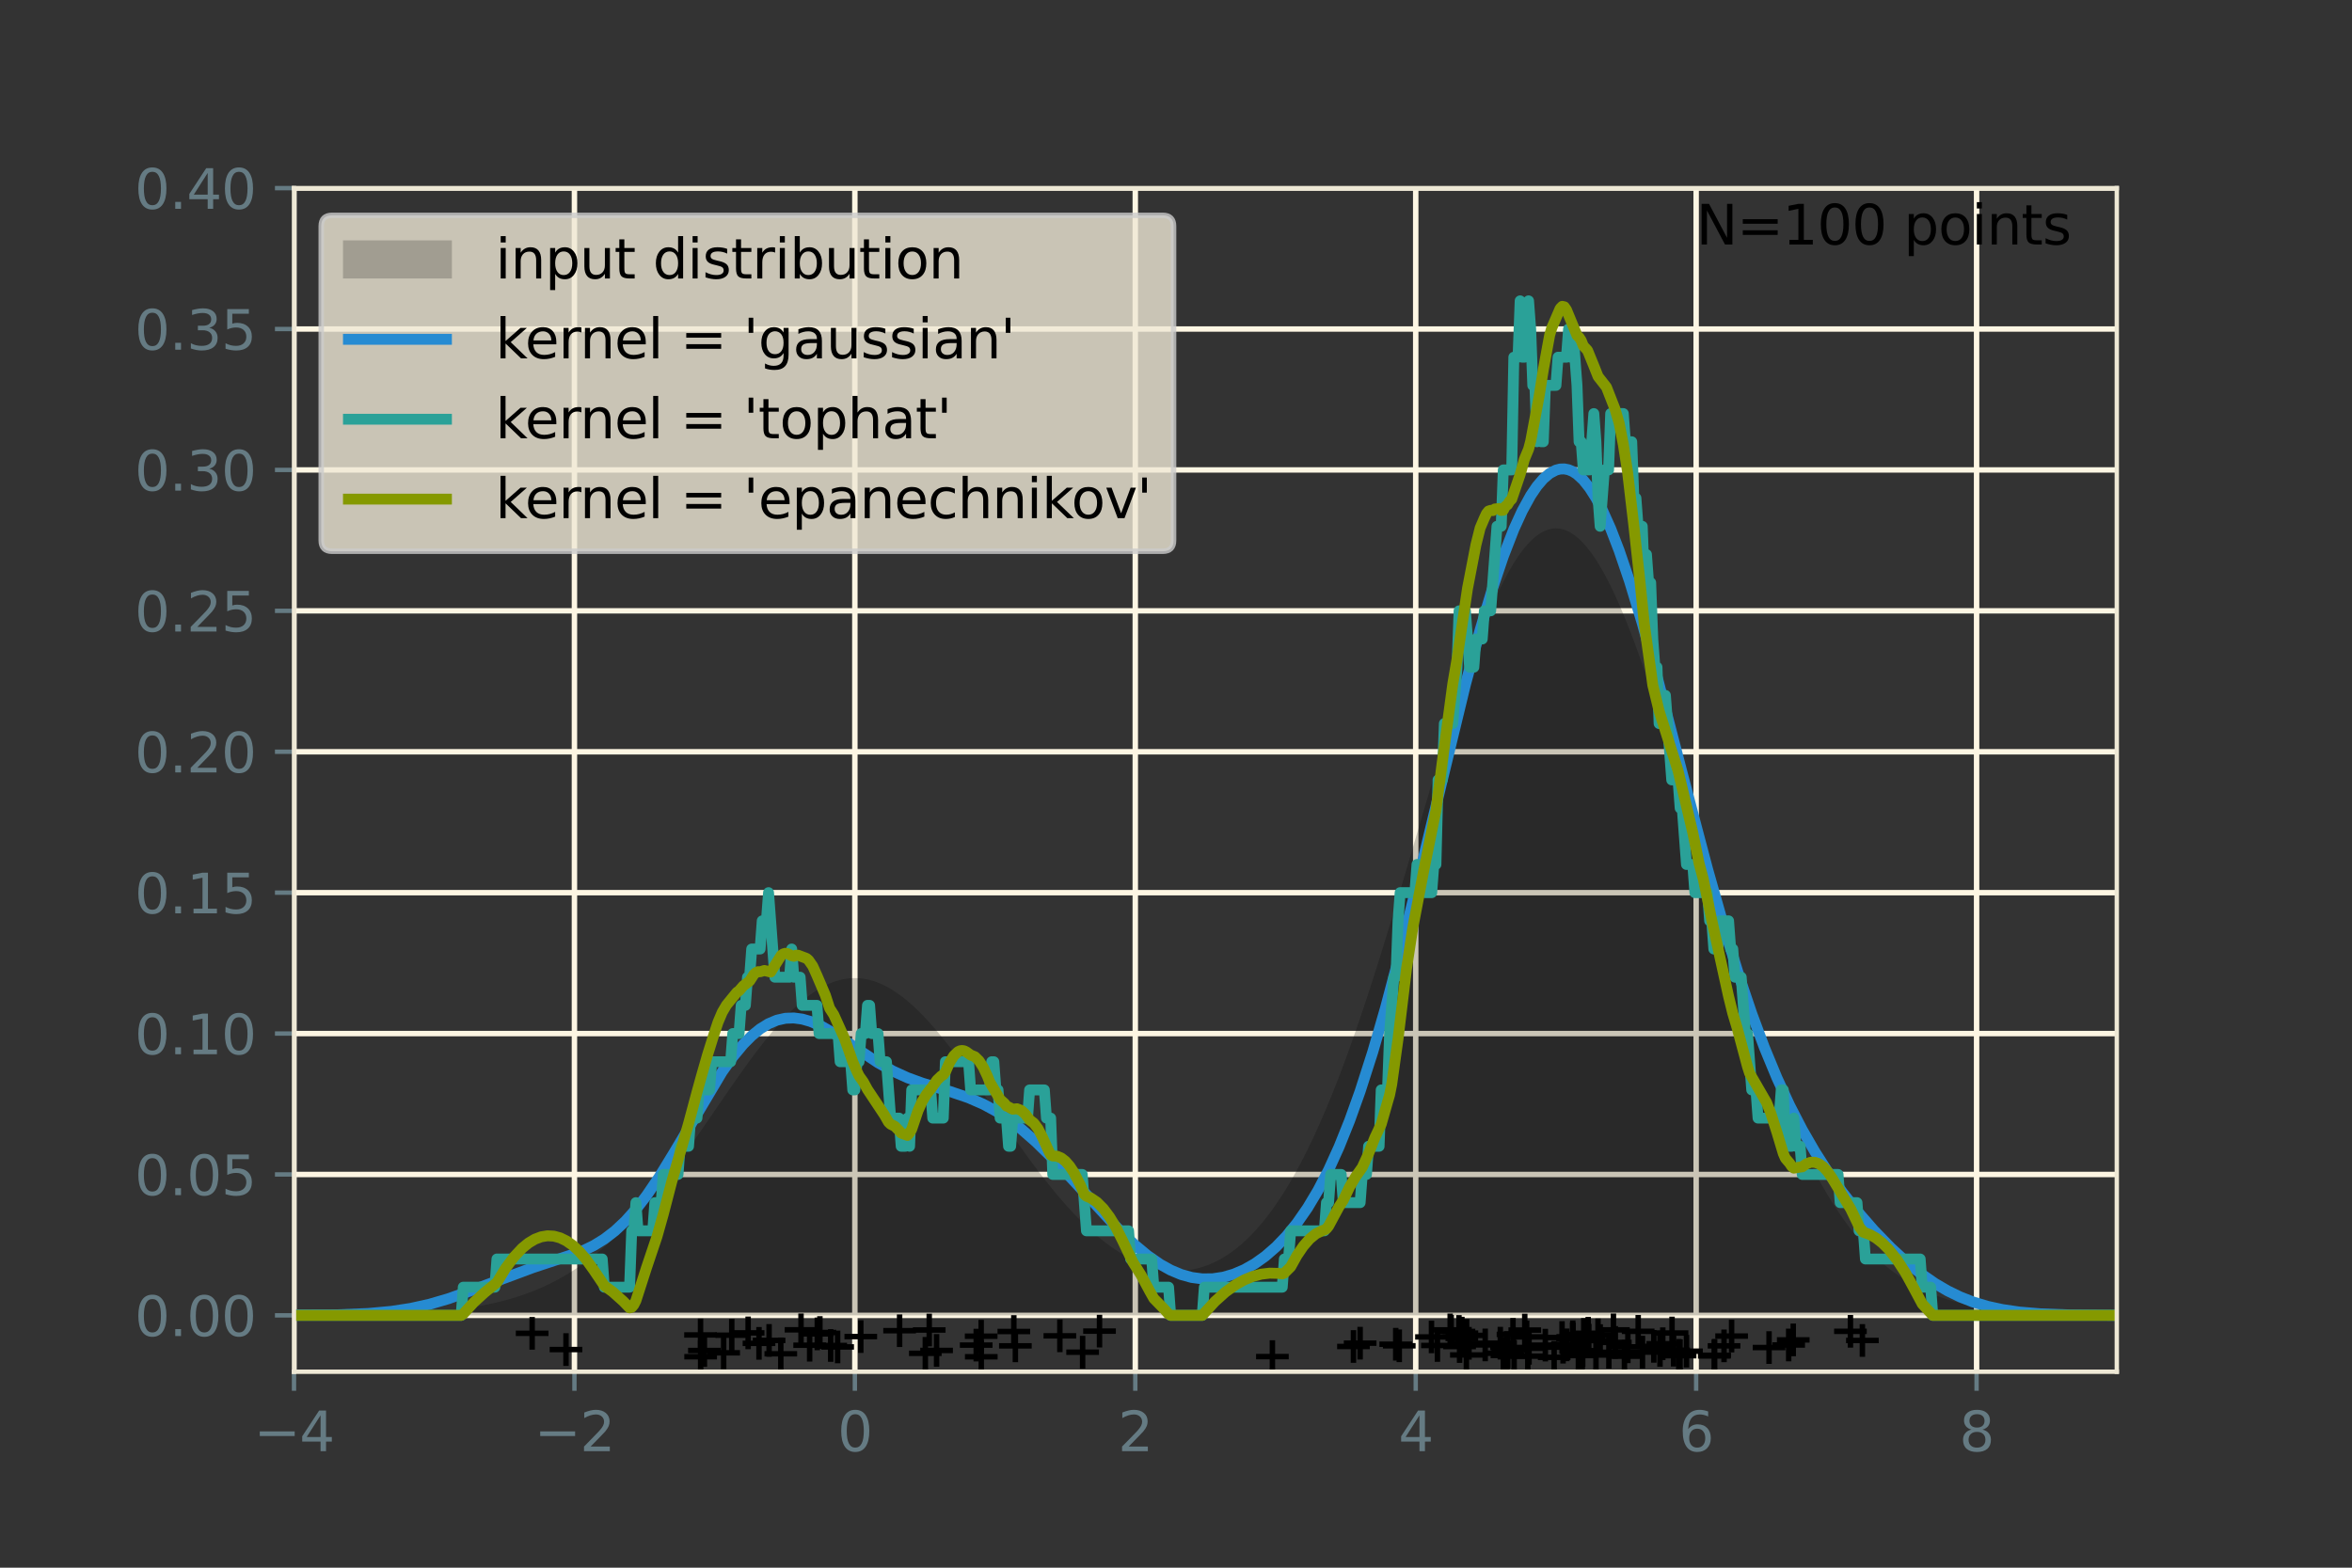 <?xml version="1.0" encoding="utf-8" standalone="no"?>
<!DOCTYPE svg PUBLIC "-//W3C//DTD SVG 1.1//EN"
  "http://www.w3.org/Graphics/SVG/1.1/DTD/svg11.dtd">
<svg xmlns:xlink="http://www.w3.org/1999/xlink" width="432pt" height="288pt" viewBox="0 0 432 288" xmlns="http://www.w3.org/2000/svg" version="1.1">
 <rect x="0" y="0" width="432" height="288" fill="#333333" stroke="none"/>
 <defs>
  <style type="text/css">*{stroke-linejoin: round; stroke-linecap: butt}</style>
 </defs>
 <g id="figure_1">
  <g id="patch_1">
   <path d="M 0 288 
L 432 288 
L 432 0 
L 0 0 
L 0 288 
z
" style="fill: none"/>
  </g>
  <g id="axes_1">
   <g id="patch_2">
    <path d="M 54 252 
L 388.8 252 
L 388.8 34.56 
L 54 34.56 
L 54 252 
z
" style="fill: none"/>
   </g>
   <g id="matplotlib.axis_1">
    <g id="xtick_1">
     <g id="line2d_1">
      <path d="M 54 252 
L 54 34.56 
" clip-path="url(#p90fbe12958)" style="fill: none; stroke: #fdf6e3"/>
     </g>
     <g id="line2d_2">
      <defs>
       <path id="ma59044e7c1" d="M 0 0 
L 0 3.5 
" style="stroke: #657b83; stroke-width: 0.8"/>
      </defs>
      <g>
       <use xlink:href="#ma59044e7c1" x="54" y="252" style="fill: #657b83; stroke: #657b83; stroke-width: 0.8"/>
      </g>
     </g>
     <g id="text_1">
      <!-- −4 -->
      <g style="fill: #657b83" transform="translate(46.629 266.598)scale(0.1 -0.1)">
       <defs>
        <path id="DejaVuSans-2212" d="M 678 2272 
L 4684 2272 
L 4684 1741 
L 678 1741 
L 678 2272 
z
" transform="scale(0.016)"/>
        <path id="DejaVuSans-34" d="M 2419 4116 
L 825 1625 
L 2419 1625 
L 2419 4116 
z
M 2253 4666 
L 3047 4666 
L 3047 1625 
L 3713 1625 
L 3713 1100 
L 3047 1100 
L 3047 0 
L 2419 0 
L 2419 1100 
L 313 1100 
L 313 1709 
L 2253 4666 
z
" transform="scale(0.016)"/>
       </defs>
       <use xlink:href="#DejaVuSans-2212"/>
       <use xlink:href="#DejaVuSans-34" x="83.789"/>
      </g>
     </g>
    </g>
    <g id="xtick_2">
     <g id="line2d_3">
      <path d="M 105.508 252 
L 105.508 34.56 
" clip-path="url(#p90fbe12958)" style="fill: none; stroke: #fdf6e3"/>
     </g>
     <g id="line2d_4">
      <g>
       <use xlink:href="#ma59044e7c1" x="105.508" y="252" style="fill: #657b83; stroke: #657b83; stroke-width: 0.8"/>
      </g>
     </g>
     <g id="text_2">
      <!-- −2 -->
      <g style="fill: #657b83" transform="translate(98.137 266.598)scale(0.1 -0.1)">
       <defs>
        <path id="DejaVuSans-32" d="M 1228 531 
L 3431 531 
L 3431 0 
L 469 0 
L 469 531 
Q 828 903 1448 1529 
Q 2069 2156 2228 2338 
Q 2531 2678 2651 2914 
Q 2772 3150 2772 3378 
Q 2772 3750 2511 3984 
Q 2250 4219 1831 4219 
Q 1534 4219 1204 4116 
Q 875 4013 500 3803 
L 500 4441 
Q 881 4594 1212 4672 
Q 1544 4750 1819 4750 
Q 2544 4750 2975 4387 
Q 3406 4025 3406 3419 
Q 3406 3131 3298 2873 
Q 3191 2616 2906 2266 
Q 2828 2175 2409 1742 
Q 1991 1309 1228 531 
z
" transform="scale(0.016)"/>
       </defs>
       <use xlink:href="#DejaVuSans-2212"/>
       <use xlink:href="#DejaVuSans-32" x="83.789"/>
      </g>
     </g>
    </g>
    <g id="xtick_3">
     <g id="line2d_5">
      <path d="M 157.015 252 
L 157.015 34.56 
" clip-path="url(#p90fbe12958)" style="fill: none; stroke: #fdf6e3"/>
     </g>
     <g id="line2d_6">
      <g>
       <use xlink:href="#ma59044e7c1" x="157.015" y="252" style="fill: #657b83; stroke: #657b83; stroke-width: 0.8"/>
      </g>
     </g>
     <g id="text_3">
      <!-- 0 -->
      <g style="fill: #657b83" transform="translate(153.834 266.598)scale(0.1 -0.1)">
       <defs>
        <path id="DejaVuSans-30" d="M 2034 4250 
Q 1547 4250 1301 3770 
Q 1056 3291 1056 2328 
Q 1056 1369 1301 889 
Q 1547 409 2034 409 
Q 2525 409 2770 889 
Q 3016 1369 3016 2328 
Q 3016 3291 2770 3770 
Q 2525 4250 2034 4250 
z
M 2034 4750 
Q 2819 4750 3233 4129 
Q 3647 3509 3647 2328 
Q 3647 1150 3233 529 
Q 2819 -91 2034 -91 
Q 1250 -91 836 529 
Q 422 1150 422 2328 
Q 422 3509 836 4129 
Q 1250 4750 2034 4750 
z
" transform="scale(0.016)"/>
       </defs>
       <use xlink:href="#DejaVuSans-30"/>
      </g>
     </g>
    </g>
    <g id="xtick_4">
     <g id="line2d_7">
      <path d="M 208.523 252 
L 208.523 34.56 
" clip-path="url(#p90fbe12958)" style="fill: none; stroke: #fdf6e3"/>
     </g>
     <g id="line2d_8">
      <g>
       <use xlink:href="#ma59044e7c1" x="208.523" y="252" style="fill: #657b83; stroke: #657b83; stroke-width: 0.8"/>
      </g>
     </g>
     <g id="text_4">
      <!-- 2 -->
      <g style="fill: #657b83" transform="translate(205.342 266.598)scale(0.1 -0.1)">
       <use xlink:href="#DejaVuSans-32"/>
      </g>
     </g>
    </g>
    <g id="xtick_5">
     <g id="line2d_9">
      <path d="M 260.031 252 
L 260.031 34.56 
" clip-path="url(#p90fbe12958)" style="fill: none; stroke: #fdf6e3"/>
     </g>
     <g id="line2d_10">
      <g>
       <use xlink:href="#ma59044e7c1" x="260.031" y="252" style="fill: #657b83; stroke: #657b83; stroke-width: 0.8"/>
      </g>
     </g>
     <g id="text_5">
      <!-- 4 -->
      <g style="fill: #657b83" transform="translate(256.85 266.598)scale(0.1 -0.1)">
       <use xlink:href="#DejaVuSans-34"/>
      </g>
     </g>
    </g>
    <g id="xtick_6">
     <g id="line2d_11">
      <path d="M 311.538 252 
L 311.538 34.56 
" clip-path="url(#p90fbe12958)" style="fill: none; stroke: #fdf6e3"/>
     </g>
     <g id="line2d_12">
      <g>
       <use xlink:href="#ma59044e7c1" x="311.538" y="252" style="fill: #657b83; stroke: #657b83; stroke-width: 0.8"/>
      </g>
     </g>
     <g id="text_6">
      <!-- 6 -->
      <g style="fill: #657b83" transform="translate(308.357 266.598)scale(0.1 -0.1)">
       <defs>
        <path id="DejaVuSans-36" d="M 2113 2584 
Q 1688 2584 1439 2293 
Q 1191 2003 1191 1497 
Q 1191 994 1439 701 
Q 1688 409 2113 409 
Q 2538 409 2786 701 
Q 3034 994 3034 1497 
Q 3034 2003 2786 2293 
Q 2538 2584 2113 2584 
z
M 3366 4563 
L 3366 3988 
Q 3128 4100 2886 4159 
Q 2644 4219 2406 4219 
Q 1781 4219 1451 3797 
Q 1122 3375 1075 2522 
Q 1259 2794 1537 2939 
Q 1816 3084 2150 3084 
Q 2853 3084 3261 2657 
Q 3669 2231 3669 1497 
Q 3669 778 3244 343 
Q 2819 -91 2113 -91 
Q 1303 -91 875 529 
Q 447 1150 447 2328 
Q 447 3434 972 4092 
Q 1497 4750 2381 4750 
Q 2619 4750 2861 4703 
Q 3103 4656 3366 4563 
z
" transform="scale(0.016)"/>
       </defs>
       <use xlink:href="#DejaVuSans-36"/>
      </g>
     </g>
    </g>
    <g id="xtick_7">
     <g id="line2d_13">
      <path d="M 363.046 252 
L 363.046 34.56 
" clip-path="url(#p90fbe12958)" style="fill: none; stroke: #fdf6e3"/>
     </g>
     <g id="line2d_14">
      <g>
       <use xlink:href="#ma59044e7c1" x="363.046" y="252" style="fill: #657b83; stroke: #657b83; stroke-width: 0.8"/>
      </g>
     </g>
     <g id="text_7">
      <!-- 8 -->
      <g style="fill: #657b83" transform="translate(359.865 266.598)scale(0.1 -0.1)">
       <defs>
        <path id="DejaVuSans-38" d="M 2034 2216 
Q 1584 2216 1326 1975 
Q 1069 1734 1069 1313 
Q 1069 891 1326 650 
Q 1584 409 2034 409 
Q 2484 409 2743 651 
Q 3003 894 3003 1313 
Q 3003 1734 2745 1975 
Q 2488 2216 2034 2216 
z
M 1403 2484 
Q 997 2584 770 2862 
Q 544 3141 544 3541 
Q 544 4100 942 4425 
Q 1341 4750 2034 4750 
Q 2731 4750 3128 4425 
Q 3525 4100 3525 3541 
Q 3525 3141 3298 2862 
Q 3072 2584 2669 2484 
Q 3125 2378 3379 2068 
Q 3634 1759 3634 1313 
Q 3634 634 3220 271 
Q 2806 -91 2034 -91 
Q 1263 -91 848 271 
Q 434 634 434 1313 
Q 434 1759 690 2068 
Q 947 2378 1403 2484 
z
M 1172 3481 
Q 1172 3119 1398 2916 
Q 1625 2713 2034 2713 
Q 2441 2713 2670 2916 
Q 2900 3119 2900 3481 
Q 2900 3844 2670 4047 
Q 2441 4250 2034 4250 
Q 1625 4250 1398 4047 
Q 1172 3844 1172 3481 
z
" transform="scale(0.016)"/>
       </defs>
       <use xlink:href="#DejaVuSans-38"/>
      </g>
     </g>
    </g>
   </g>
   <g id="matplotlib.axis_2">
    <g id="ytick_1">
     <g id="line2d_15">
      <path d="M 54 241.646 
L 388.8 241.646 
" clip-path="url(#p90fbe12958)" style="fill: none; stroke: #fdf6e3"/>
     </g>
     <g id="line2d_16">
      <defs>
       <path id="m0c15fd3b3b" d="M 0 0 
L -3.5 0 
" style="stroke: #657b83; stroke-width: 0.8"/>
      </defs>
      <g>
       <use xlink:href="#m0c15fd3b3b" x="54" y="241.646" style="fill: #657b83; stroke: #657b83; stroke-width: 0.8"/>
      </g>
     </g>
     <g id="text_8">
      <!-- 0.00 -->
      <g style="fill: #657b83" transform="translate(24.734 245.445)scale(0.1 -0.1)">
       <defs>
        <path id="DejaVuSans-2e" d="M 684 794 
L 1344 794 
L 1344 0 
L 684 0 
L 684 794 
z
" transform="scale(0.016)"/>
       </defs>
       <use xlink:href="#DejaVuSans-30"/>
       <use xlink:href="#DejaVuSans-2e" x="63.623"/>
       <use xlink:href="#DejaVuSans-30" x="95.41"/>
       <use xlink:href="#DejaVuSans-30" x="159.033"/>
      </g>
     </g>
    </g>
    <g id="ytick_2">
     <g id="line2d_17">
      <path d="M 54 215.76 
L 388.8 215.76 
" clip-path="url(#p90fbe12958)" style="fill: none; stroke: #fdf6e3"/>
     </g>
     <g id="line2d_18">
      <g>
       <use xlink:href="#m0c15fd3b3b" x="54" y="215.76" style="fill: #657b83; stroke: #657b83; stroke-width: 0.8"/>
      </g>
     </g>
     <g id="text_9">
      <!-- 0.05 -->
      <g style="fill: #657b83" transform="translate(24.734 219.559)scale(0.1 -0.1)">
       <defs>
        <path id="DejaVuSans-35" d="M 691 4666 
L 3169 4666 
L 3169 4134 
L 1269 4134 
L 1269 2991 
Q 1406 3038 1543 3061 
Q 1681 3084 1819 3084 
Q 2600 3084 3056 2656 
Q 3513 2228 3513 1497 
Q 3513 744 3044 326 
Q 2575 -91 1722 -91 
Q 1428 -91 1123 -41 
Q 819 9 494 109 
L 494 744 
Q 775 591 1075 516 
Q 1375 441 1709 441 
Q 2250 441 2565 725 
Q 2881 1009 2881 1497 
Q 2881 1984 2565 2268 
Q 2250 2553 1709 2553 
Q 1456 2553 1204 2497 
Q 953 2441 691 2322 
L 691 4666 
z
" transform="scale(0.016)"/>
       </defs>
       <use xlink:href="#DejaVuSans-30"/>
       <use xlink:href="#DejaVuSans-2e" x="63.623"/>
       <use xlink:href="#DejaVuSans-30" x="95.41"/>
       <use xlink:href="#DejaVuSans-35" x="159.033"/>
      </g>
     </g>
    </g>
    <g id="ytick_3">
     <g id="line2d_19">
      <path d="M 54 189.874 
L 388.8 189.874 
" clip-path="url(#p90fbe12958)" style="fill: none; stroke: #fdf6e3"/>
     </g>
     <g id="line2d_20">
      <g>
       <use xlink:href="#m0c15fd3b3b" x="54" y="189.874" style="fill: #657b83; stroke: #657b83; stroke-width: 0.8"/>
      </g>
     </g>
     <g id="text_10">
      <!-- 0.10 -->
      <g style="fill: #657b83" transform="translate(24.734 193.674)scale(0.1 -0.1)">
       <defs>
        <path id="DejaVuSans-31" d="M 794 531 
L 1825 531 
L 1825 4091 
L 703 3866 
L 703 4441 
L 1819 4666 
L 2450 4666 
L 2450 531 
L 3481 531 
L 3481 0 
L 794 0 
L 794 531 
z
" transform="scale(0.016)"/>
       </defs>
       <use xlink:href="#DejaVuSans-30"/>
       <use xlink:href="#DejaVuSans-2e" x="63.623"/>
       <use xlink:href="#DejaVuSans-31" x="95.41"/>
       <use xlink:href="#DejaVuSans-30" x="159.033"/>
      </g>
     </g>
    </g>
    <g id="ytick_4">
     <g id="line2d_21">
      <path d="M 54 163.989 
L 388.8 163.989 
" clip-path="url(#p90fbe12958)" style="fill: none; stroke: #fdf6e3"/>
     </g>
     <g id="line2d_22">
      <g>
       <use xlink:href="#m0c15fd3b3b" x="54" y="163.989" style="fill: #657b83; stroke: #657b83; stroke-width: 0.8"/>
      </g>
     </g>
     <g id="text_11">
      <!-- 0.15 -->
      <g style="fill: #657b83" transform="translate(24.734 167.788)scale(0.1 -0.1)">
       <use xlink:href="#DejaVuSans-30"/>
       <use xlink:href="#DejaVuSans-2e" x="63.623"/>
       <use xlink:href="#DejaVuSans-31" x="95.41"/>
       <use xlink:href="#DejaVuSans-35" x="159.033"/>
      </g>
     </g>
    </g>
    <g id="ytick_5">
     <g id="line2d_23">
      <path d="M 54 138.103 
L 388.8 138.103 
" clip-path="url(#p90fbe12958)" style="fill: none; stroke: #fdf6e3"/>
     </g>
     <g id="line2d_24">
      <g>
       <use xlink:href="#m0c15fd3b3b" x="54" y="138.103" style="fill: #657b83; stroke: #657b83; stroke-width: 0.8"/>
      </g>
     </g>
     <g id="text_12">
      <!-- 0.20 -->
      <g style="fill: #657b83" transform="translate(24.734 141.902)scale(0.1 -0.1)">
       <use xlink:href="#DejaVuSans-30"/>
       <use xlink:href="#DejaVuSans-2e" x="63.623"/>
       <use xlink:href="#DejaVuSans-32" x="95.41"/>
       <use xlink:href="#DejaVuSans-30" x="159.033"/>
      </g>
     </g>
    </g>
    <g id="ytick_6">
     <g id="line2d_25">
      <path d="M 54 112.217 
L 388.8 112.217 
" clip-path="url(#p90fbe12958)" style="fill: none; stroke: #fdf6e3"/>
     </g>
     <g id="line2d_26">
      <g>
       <use xlink:href="#m0c15fd3b3b" x="54" y="112.217" style="fill: #657b83; stroke: #657b83; stroke-width: 0.8"/>
      </g>
     </g>
     <g id="text_13">
      <!-- 0.25 -->
      <g style="fill: #657b83" transform="translate(24.734 116.016)scale(0.1 -0.1)">
       <use xlink:href="#DejaVuSans-30"/>
       <use xlink:href="#DejaVuSans-2e" x="63.623"/>
       <use xlink:href="#DejaVuSans-32" x="95.41"/>
       <use xlink:href="#DejaVuSans-35" x="159.033"/>
      </g>
     </g>
    </g>
    <g id="ytick_7">
     <g id="line2d_27">
      <path d="M 54 86.331 
L 388.8 86.331 
" clip-path="url(#p90fbe12958)" style="fill: none; stroke: #fdf6e3"/>
     </g>
     <g id="line2d_28">
      <g>
       <use xlink:href="#m0c15fd3b3b" x="54" y="86.331" style="fill: #657b83; stroke: #657b83; stroke-width: 0.8"/>
      </g>
     </g>
     <g id="text_14">
      <!-- 0.30 -->
      <g style="fill: #657b83" transform="translate(24.734 90.131)scale(0.1 -0.1)">
       <defs>
        <path id="DejaVuSans-33" d="M 2597 2516 
Q 3050 2419 3304 2112 
Q 3559 1806 3559 1356 
Q 3559 666 3084 287 
Q 2609 -91 1734 -91 
Q 1441 -91 1130 -33 
Q 819 25 488 141 
L 488 750 
Q 750 597 1062 519 
Q 1375 441 1716 441 
Q 2309 441 2620 675 
Q 2931 909 2931 1356 
Q 2931 1769 2642 2001 
Q 2353 2234 1838 2234 
L 1294 2234 
L 1294 2753 
L 1863 2753 
Q 2328 2753 2575 2939 
Q 2822 3125 2822 3475 
Q 2822 3834 2567 4026 
Q 2313 4219 1838 4219 
Q 1578 4219 1281 4162 
Q 984 4106 628 3988 
L 628 4550 
Q 988 4650 1302 4700 
Q 1616 4750 1894 4750 
Q 2613 4750 3031 4423 
Q 3450 4097 3450 3541 
Q 3450 3153 3228 2886 
Q 3006 2619 2597 2516 
z
" transform="scale(0.016)"/>
       </defs>
       <use xlink:href="#DejaVuSans-30"/>
       <use xlink:href="#DejaVuSans-2e" x="63.623"/>
       <use xlink:href="#DejaVuSans-33" x="95.41"/>
       <use xlink:href="#DejaVuSans-30" x="159.033"/>
      </g>
     </g>
    </g>
    <g id="ytick_8">
     <g id="line2d_29">
      <path d="M 54 60.446 
L 388.8 60.446 
" clip-path="url(#p90fbe12958)" style="fill: none; stroke: #fdf6e3"/>
     </g>
     <g id="line2d_30">
      <g>
       <use xlink:href="#m0c15fd3b3b" x="54" y="60.446" style="fill: #657b83; stroke: #657b83; stroke-width: 0.8"/>
      </g>
     </g>
     <g id="text_15">
      <!-- 0.35 -->
      <g style="fill: #657b83" transform="translate(24.734 64.245)scale(0.1 -0.1)">
       <use xlink:href="#DejaVuSans-30"/>
       <use xlink:href="#DejaVuSans-2e" x="63.623"/>
       <use xlink:href="#DejaVuSans-33" x="95.41"/>
       <use xlink:href="#DejaVuSans-35" x="159.033"/>
      </g>
     </g>
    </g>
    <g id="ytick_9">
     <g id="line2d_31">
      <path d="M 54 34.56 
L 388.8 34.56 
" clip-path="url(#p90fbe12958)" style="fill: none; stroke: #fdf6e3"/>
     </g>
     <g id="line2d_32">
      <g>
       <use xlink:href="#m0c15fd3b3b" x="54" y="34.56" style="fill: #657b83; stroke: #657b83; stroke-width: 0.8"/>
      </g>
     </g>
     <g id="text_16">
      <!-- 0.40 -->
      <g style="fill: #657b83" transform="translate(24.734 38.359)scale(0.1 -0.1)">
       <use xlink:href="#DejaVuSans-30"/>
       <use xlink:href="#DejaVuSans-2e" x="63.623"/>
       <use xlink:href="#DejaVuSans-34" x="95.41"/>
       <use xlink:href="#DejaVuSans-30" x="159.033"/>
      </g>
     </g>
    </g>
   </g>
   <g id="patch_3">
    <path d="M 28.246 241.645 
L 28.633 241.645 
L 29.02 241.645 
L 29.406 241.645 
L 29.793 241.645 
L 30.18 241.645 
L 30.566 241.645 
L 30.953 241.645 
L 31.34 241.645 
L 31.726 241.645 
L 32.113 241.645 
L 32.5 241.645 
L 32.886 241.645 
L 33.273 241.645 
L 33.66 241.645 
L 34.047 241.645 
L 34.433 241.645 
L 34.82 241.645 
L 35.207 241.645 
L 35.593 241.645 
L 35.98 241.645 
L 36.367 241.645 
L 36.753 241.645 
L 37.14 241.644 
L 37.527 241.644 
L 37.914 241.644 
L 38.3 241.644 
L 38.687 241.644 
L 39.074 241.644 
L 39.46 241.644 
L 39.847 241.644 
L 40.234 241.644 
L 40.62 241.643 
L 41.007 241.643 
L 41.394 241.643 
L 41.78 241.643 
L 42.167 241.643 
L 42.554 241.643 
L 42.941 241.642 
L 43.327 241.642 
L 43.714 241.642 
L 44.101 241.642 
L 44.487 241.641 
L 44.874 241.641 
L 45.261 241.641 
L 45.647 241.64 
L 46.034 241.64 
L 46.421 241.64 
L 46.807 241.639 
L 47.194 241.639 
L 47.581 241.638 
L 47.968 241.638 
L 48.354 241.637 
L 48.741 241.637 
L 49.128 241.636 
L 49.514 241.636 
L 49.901 241.635 
L 50.288 241.634 
L 50.674 241.633 
L 51.061 241.633 
L 51.448 241.632 
L 51.835 241.631 
L 52.221 241.63 
L 52.608 241.629 
L 52.995 241.628 
L 53.381 241.627 
L 53.768 241.626 
L 54.155 241.624 
L 54.541 241.623 
L 54.928 241.622 
L 55.315 241.62 
L 55.701 241.619 
L 56.088 241.617 
L 56.475 241.615 
L 56.862 241.613 
L 57.248 241.612 
L 57.635 241.61 
L 58.022 241.607 
L 58.408 241.605 
L 58.795 241.603 
L 59.182 241.6 
L 59.568 241.597 
L 59.955 241.595 
L 60.342 241.592 
L 60.728 241.589 
L 61.115 241.585 
L 61.502 241.582 
L 61.889 241.578 
L 62.275 241.574 
L 62.662 241.57 
L 63.049 241.566 
L 63.435 241.562 
L 63.822 241.557 
L 64.209 241.552 
L 64.595 241.547 
L 64.982 241.541 
L 65.369 241.535 
L 65.756 241.529 
L 66.142 241.523 
L 66.529 241.516 
L 66.916 241.509 
L 67.302 241.502 
L 67.689 241.494 
L 68.076 241.486 
L 68.462 241.478 
L 68.849 241.469 
L 69.236 241.46 
L 69.622 241.45 
L 70.009 241.44 
L 70.396 241.429 
L 70.783 241.418 
L 71.169 241.406 
L 71.556 241.394 
L 71.943 241.381 
L 72.329 241.368 
L 72.716 241.354 
L 73.103 241.339 
L 73.489 241.324 
L 73.876 241.308 
L 74.263 241.291 
L 74.649 241.273 
L 75.036 241.255 
L 75.423 241.236 
L 75.81 241.216 
L 76.196 241.195 
L 76.583 241.174 
L 76.97 241.151 
L 77.356 241.127 
L 77.743 241.103 
L 78.13 241.077 
L 78.516 241.05 
L 78.903 241.023 
L 79.29 240.994 
L 79.677 240.964 
L 80.063 240.932 
L 80.45 240.9 
L 80.837 240.866 
L 81.223 240.83 
L 81.61 240.793 
L 81.997 240.755 
L 82.383 240.716 
L 82.77 240.674 
L 83.157 240.631 
L 83.543 240.587 
L 83.93 240.541 
L 84.317 240.493 
L 84.704 240.443 
L 85.09 240.391 
L 85.477 240.338 
L 85.864 240.282 
L 86.25 240.225 
L 86.637 240.165 
L 87.024 240.103 
L 87.41 240.039 
L 87.797 239.973 
L 88.184 239.904 
L 88.57 239.833 
L 88.957 239.759 
L 89.344 239.683 
L 89.731 239.604 
L 90.117 239.523 
L 90.504 239.439 
L 90.891 239.352 
L 91.277 239.262 
L 91.664 239.169 
L 92.051 239.073 
L 92.437 238.974 
L 92.824 238.872 
L 93.211 238.766 
L 93.598 238.658 
L 93.984 238.545 
L 94.371 238.43 
L 94.758 238.31 
L 95.144 238.188 
L 95.531 238.061 
L 95.918 237.93 
L 96.304 237.796 
L 96.691 237.658 
L 97.078 237.516 
L 97.464 237.369 
L 97.851 237.219 
L 98.238 237.064 
L 98.625 236.905 
L 99.011 236.741 
L 99.398 236.573 
L 99.785 236.4 
L 100.171 236.223 
L 100.558 236.041 
L 100.945 235.854 
L 101.331 235.662 
L 101.718 235.465 
L 102.105 235.263 
L 102.491 235.057 
L 102.878 234.845 
L 103.265 234.627 
L 103.652 234.405 
L 104.038 234.177 
L 104.425 233.943 
L 104.812 233.704 
L 105.198 233.46 
L 105.585 233.21 
L 105.972 232.954 
L 106.358 232.692 
L 106.745 232.425 
L 107.132 232.152 
L 107.519 231.873 
L 107.905 231.588 
L 108.292 231.297 
L 108.679 231 
L 109.065 230.697 
L 109.452 230.388 
L 109.839 230.072 
L 110.225 229.751 
L 110.612 229.423 
L 110.999 229.09 
L 111.385 228.75 
L 111.772 228.403 
L 112.159 228.051 
L 112.546 227.692 
L 112.932 227.327 
L 113.319 226.956 
L 113.706 226.579 
L 114.092 226.195 
L 114.479 225.806 
L 114.866 225.41 
L 115.252 225.008 
L 115.639 224.6 
L 116.026 224.185 
L 116.412 223.765 
L 116.799 223.339 
L 117.186 222.907 
L 117.573 222.469 
L 117.959 222.025 
L 118.346 221.575 
L 118.733 221.12 
L 119.119 220.659 
L 119.506 220.192 
L 119.893 219.721 
L 120.279 219.243 
L 120.666 218.761 
L 121.053 218.273 
L 121.44 217.781 
L 121.826 217.283 
L 122.213 216.781 
L 122.6 216.275 
L 122.986 215.763 
L 123.373 215.248 
L 123.76 214.728 
L 124.146 214.204 
L 124.533 213.676 
L 124.92 213.144 
L 125.306 212.609 
L 125.693 212.071 
L 126.08 211.529 
L 126.467 210.985 
L 126.853 210.437 
L 127.24 209.887 
L 127.627 209.335 
L 128.013 208.78 
L 128.4 208.223 
L 128.787 207.665 
L 129.173 207.105 
L 129.56 206.544 
L 129.947 205.981 
L 130.333 205.418 
L 130.72 204.854 
L 131.107 204.29 
L 131.494 203.726 
L 131.88 203.162 
L 132.267 202.598 
L 132.654 202.035 
L 133.04 201.473 
L 133.427 200.912 
L 133.814 200.352 
L 134.2 199.795 
L 134.587 199.239 
L 134.974 198.686 
L 135.36 198.135 
L 135.747 197.587 
L 136.134 197.043 
L 136.521 196.501 
L 136.907 195.964 
L 137.294 195.43 
L 137.681 194.901 
L 138.067 194.377 
L 138.454 193.857 
L 138.841 193.342 
L 139.227 192.833 
L 139.614 192.33 
L 140.001 191.833 
L 140.388 191.342 
L 140.774 190.857 
L 141.161 190.38 
L 141.548 189.91 
L 141.934 189.447 
L 142.321 188.992 
L 142.708 188.545 
L 143.094 188.106 
L 143.481 187.676 
L 143.868 187.255 
L 144.254 186.842 
L 144.641 186.439 
L 145.028 186.046 
L 145.415 185.662 
L 145.801 185.288 
L 146.188 184.925 
L 146.575 184.572 
L 146.961 184.23 
L 147.348 183.899 
L 147.735 183.58 
L 148.121 183.271 
L 148.508 182.974 
L 148.895 182.689 
L 149.281 182.416 
L 149.668 182.155 
L 150.055 181.906 
L 150.442 181.67 
L 150.828 181.447 
L 151.215 181.236 
L 151.602 181.038 
L 151.988 180.853 
L 152.375 180.682 
L 152.762 180.523 
L 153.148 180.379 
L 153.535 180.247 
L 153.922 180.129 
L 154.309 180.025 
L 154.695 179.935 
L 155.082 179.858 
L 155.469 179.796 
L 155.855 179.747 
L 156.242 179.712 
L 156.629 179.691 
L 157.015 179.684 
L 157.402 179.691 
L 157.789 179.712 
L 158.175 179.746 
L 158.562 179.795 
L 158.949 179.858 
L 159.336 179.934 
L 159.722 180.025 
L 160.109 180.129 
L 160.496 180.246 
L 160.882 180.378 
L 161.269 180.522 
L 161.656 180.681 
L 162.042 180.852 
L 162.429 181.037 
L 162.816 181.234 
L 163.202 181.445 
L 163.589 181.668 
L 163.976 181.904 
L 164.363 182.153 
L 164.749 182.414 
L 165.136 182.687 
L 165.523 182.972 
L 165.909 183.268 
L 166.296 183.577 
L 166.683 183.896 
L 167.069 184.227 
L 167.456 184.569 
L 167.843 184.921 
L 168.23 185.284 
L 168.616 185.657 
L 169.003 186.041 
L 169.39 186.434 
L 169.776 186.837 
L 170.163 187.248 
L 170.55 187.669 
L 170.936 188.099 
L 171.323 188.538 
L 171.71 188.984 
L 172.096 189.439 
L 172.483 189.901 
L 172.87 190.37 
L 173.257 190.847 
L 173.643 191.331 
L 174.03 191.821 
L 174.417 192.317 
L 174.803 192.82 
L 175.19 193.328 
L 175.577 193.842 
L 175.963 194.36 
L 176.35 194.884 
L 176.737 195.412 
L 177.123 195.944 
L 177.51 196.48 
L 177.897 197.02 
L 178.284 197.563 
L 178.67 198.11 
L 179.057 198.659 
L 179.444 199.21 
L 179.83 199.764 
L 180.217 200.32 
L 180.604 200.877 
L 180.99 201.436 
L 181.377 201.996 
L 181.764 202.556 
L 182.151 203.117 
L 182.537 203.679 
L 182.924 204.24 
L 183.311 204.801 
L 183.697 205.362 
L 184.084 205.922 
L 184.471 206.48 
L 184.857 207.038 
L 185.244 207.594 
L 185.631 208.148 
L 186.017 208.7 
L 186.404 209.25 
L 186.791 209.798 
L 187.178 210.342 
L 187.564 210.884 
L 187.951 211.423 
L 188.338 211.958 
L 188.724 212.49 
L 189.111 213.018 
L 189.498 213.543 
L 189.884 214.063 
L 190.271 214.579 
L 190.658 215.09 
L 191.044 215.597 
L 191.431 216.099 
L 191.818 216.595 
L 192.205 217.087 
L 192.591 217.574 
L 192.978 218.055 
L 193.365 218.53 
L 193.751 219 
L 194.138 219.463 
L 194.525 219.921 
L 194.911 220.373 
L 195.298 220.818 
L 195.685 221.257 
L 196.072 221.69 
L 196.458 222.116 
L 196.845 222.535 
L 197.232 222.947 
L 197.618 223.353 
L 198.005 223.751 
L 198.392 224.143 
L 198.778 224.527 
L 199.165 224.904 
L 199.552 225.274 
L 199.938 225.637 
L 200.325 225.991 
L 200.712 226.339 
L 201.099 226.679 
L 201.485 227.011 
L 201.872 227.335 
L 202.259 227.652 
L 202.645 227.961 
L 203.032 228.261 
L 203.419 228.554 
L 203.805 228.839 
L 204.192 229.116 
L 204.579 229.385 
L 204.965 229.646 
L 205.352 229.898 
L 205.739 230.142 
L 206.126 230.378 
L 206.512 230.606 
L 206.899 230.825 
L 207.286 231.036 
L 207.672 231.239 
L 208.059 231.433 
L 208.446 231.618 
L 208.832 231.795 
L 209.219 231.963 
L 209.606 232.123 
L 209.993 232.274 
L 210.379 232.416 
L 210.766 232.55 
L 211.153 232.674 
L 211.539 232.79 
L 211.926 232.897 
L 212.313 232.995 
L 212.699 233.084 
L 213.086 233.164 
L 213.473 233.234 
L 213.859 233.296 
L 214.246 233.348 
L 214.633 233.391 
L 215.02 233.425 
L 215.406 233.449 
L 215.793 233.464 
L 216.18 233.47 
L 216.566 233.465 
L 216.953 233.451 
L 217.34 233.428 
L 217.726 233.394 
L 218.113 233.351 
L 218.5 233.298 
L 218.886 233.234 
L 219.273 233.161 
L 219.66 233.077 
L 220.047 232.983 
L 220.433 232.878 
L 220.82 232.763 
L 221.207 232.638 
L 221.593 232.502 
L 221.98 232.355 
L 222.367 232.197 
L 222.753 232.028 
L 223.14 231.848 
L 223.527 231.656 
L 223.914 231.454 
L 224.3 231.24 
L 224.687 231.014 
L 225.074 230.777 
L 225.46 230.528 
L 225.847 230.267 
L 226.234 229.994 
L 226.62 229.709 
L 227.007 229.412 
L 227.394 229.102 
L 227.78 228.78 
L 228.167 228.446 
L 228.554 228.098 
L 228.941 227.738 
L 229.327 227.365 
L 229.714 226.978 
L 230.101 226.579 
L 230.487 226.166 
L 230.874 225.74 
L 231.261 225.3 
L 231.647 224.846 
L 232.034 224.379 
L 232.421 223.898 
L 232.807 223.402 
L 233.194 222.893 
L 233.581 222.37 
L 233.968 221.832 
L 234.354 221.279 
L 234.741 220.713 
L 235.128 220.131 
L 235.514 219.535 
L 235.901 218.925 
L 236.288 218.299 
L 236.674 217.659 
L 237.061 217.003 
L 237.448 216.333 
L 237.835 215.648 
L 238.221 214.947 
L 238.608 214.231 
L 238.995 213.501 
L 239.381 212.754 
L 239.768 211.993 
L 240.155 211.217 
L 240.541 210.425 
L 240.928 209.618 
L 241.315 208.796 
L 241.701 207.958 
L 242.088 207.106 
L 242.475 206.238 
L 242.862 205.356 
L 243.248 204.458 
L 243.635 203.545 
L 244.022 202.618 
L 244.408 201.676 
L 244.795 200.719 
L 245.182 199.748 
L 245.568 198.762 
L 245.955 197.762 
L 246.342 196.748 
L 246.728 195.72 
L 247.115 194.678 
L 247.502 193.623 
L 247.889 192.554 
L 248.275 191.472 
L 248.662 190.377 
L 249.049 189.269 
L 249.435 188.149 
L 249.822 187.017 
L 250.209 185.872 
L 250.595 184.716 
L 250.982 183.549 
L 251.369 182.371 
L 251.756 181.182 
L 252.142 179.982 
L 252.529 178.773 
L 252.916 177.554 
L 253.302 176.326 
L 253.689 175.089 
L 254.076 173.843 
L 254.462 172.59 
L 254.849 171.329 
L 255.236 170.06 
L 255.622 168.785 
L 256.009 167.504 
L 256.396 166.217 
L 256.783 164.925 
L 257.169 163.628 
L 257.556 162.327 
L 257.943 161.022 
L 258.329 159.714 
L 258.716 158.403 
L 259.103 157.09 
L 259.489 155.776 
L 259.876 154.461 
L 260.263 153.145 
L 260.649 151.83 
L 261.036 150.516 
L 261.423 149.203 
L 261.81 147.893 
L 262.196 146.585 
L 262.583 145.281 
L 262.97 143.98 
L 263.356 142.685 
L 263.743 141.394 
L 264.13 140.11 
L 264.516 138.832 
L 264.903 137.562 
L 265.29 136.3 
L 265.677 135.046 
L 266.063 133.802 
L 266.45 132.568 
L 266.837 131.344 
L 267.223 130.132 
L 267.61 128.932 
L 267.997 127.744 
L 268.383 126.57 
L 268.77 125.41 
L 269.157 124.265 
L 269.543 123.135 
L 269.93 122.022 
L 270.317 120.925 
L 270.704 119.845 
L 271.09 118.784 
L 271.477 117.741 
L 271.864 116.717 
L 272.25 115.714 
L 272.637 114.73 
L 273.024 113.768 
L 273.41 112.828 
L 273.797 111.91 
L 274.184 111.015 
L 274.57 110.144 
L 274.957 109.296 
L 275.344 108.473 
L 275.731 107.675 
L 276.117 106.903 
L 276.504 106.157 
L 276.891 105.437 
L 277.277 104.745 
L 277.664 104.079 
L 278.051 103.442 
L 278.437 102.833 
L 278.824 102.253 
L 279.211 101.702 
L 279.598 101.181 
L 279.984 100.689 
L 280.371 100.228 
L 280.758 99.797 
L 281.144 99.396 
L 281.531 99.027 
L 281.918 98.689 
L 282.304 98.383 
L 282.691 98.108 
L 283.078 97.865 
L 283.464 97.654 
L 283.851 97.476 
L 284.238 97.329 
L 284.625 97.215 
L 285.011 97.134 
L 285.398 97.085 
L 285.785 97.069 
L 286.171 97.085 
L 286.558 97.134 
L 286.945 97.215 
L 287.331 97.329 
L 287.718 97.476 
L 288.105 97.654 
L 288.491 97.865 
L 288.878 98.108 
L 289.265 98.383 
L 289.652 98.69 
L 290.038 99.028 
L 290.425 99.397 
L 290.812 99.797 
L 291.198 100.228 
L 291.585 100.69 
L 291.972 101.181 
L 292.358 101.703 
L 292.745 102.254 
L 293.132 102.834 
L 293.519 103.443 
L 293.905 104.08 
L 294.292 104.746 
L 294.679 105.438 
L 295.065 106.158 
L 295.452 106.904 
L 295.839 107.677 
L 296.225 108.475 
L 296.612 109.298 
L 296.999 110.146 
L 297.385 111.017 
L 297.772 111.912 
L 298.159 112.83 
L 298.546 113.771 
L 298.932 114.733 
L 299.319 115.716 
L 299.706 116.72 
L 300.092 117.744 
L 300.479 118.787 
L 300.866 119.849 
L 301.252 120.929 
L 301.639 122.026 
L 302.026 123.14 
L 302.412 124.27 
L 302.799 125.415 
L 303.186 126.576 
L 303.573 127.75 
L 303.959 128.938 
L 304.346 130.138 
L 304.733 131.351 
L 305.119 132.575 
L 305.506 133.81 
L 305.893 135.055 
L 306.279 136.309 
L 306.666 137.572 
L 307.053 138.843 
L 307.44 140.121 
L 307.826 141.406 
L 308.213 142.697 
L 308.6 143.993 
L 308.986 145.295 
L 309.373 146.6 
L 309.76 147.909 
L 310.146 149.22 
L 310.533 150.534 
L 310.92 151.849 
L 311.306 153.166 
L 311.693 154.482 
L 312.08 155.799 
L 312.467 157.114 
L 312.853 158.428 
L 313.24 159.741 
L 313.627 161.05 
L 314.013 162.357 
L 314.4 163.66 
L 314.787 164.959 
L 315.173 166.253 
L 315.56 167.542 
L 315.947 168.826 
L 316.333 170.103 
L 316.72 171.374 
L 317.107 172.638 
L 317.494 173.894 
L 317.88 175.143 
L 318.267 176.383 
L 318.654 177.615 
L 319.04 178.837 
L 319.427 180.05 
L 319.814 181.253 
L 320.2 182.446 
L 320.587 183.629 
L 320.974 184.801 
L 321.36 185.961 
L 321.747 187.11 
L 322.134 188.248 
L 322.521 189.374 
L 322.907 190.487 
L 323.294 191.588 
L 323.681 192.676 
L 324.067 193.752 
L 324.454 194.814 
L 324.841 195.863 
L 325.227 196.899 
L 325.614 197.921 
L 326.001 198.93 
L 326.388 199.924 
L 326.774 200.905 
L 327.161 201.872 
L 327.548 202.824 
L 327.934 203.762 
L 328.321 204.686 
L 328.708 205.595 
L 329.094 206.49 
L 329.481 207.371 
L 329.868 208.237 
L 330.254 209.088 
L 330.641 209.925 
L 331.028 210.747 
L 331.415 211.555 
L 331.801 212.348 
L 332.188 213.127 
L 332.575 213.891 
L 332.961 214.641 
L 333.348 215.377 
L 333.735 216.098 
L 334.121 216.805 
L 334.508 217.498 
L 334.895 218.177 
L 335.281 218.842 
L 335.668 219.493 
L 336.055 220.131 
L 336.442 220.754 
L 336.828 221.365 
L 337.215 221.962 
L 337.602 222.545 
L 337.988 223.116 
L 338.375 223.673 
L 338.762 224.218 
L 339.148 224.75 
L 339.535 225.269 
L 339.922 225.776 
L 340.309 226.271 
L 340.695 226.754 
L 341.082 227.225 
L 341.469 227.684 
L 341.855 228.131 
L 342.242 228.567 
L 342.629 228.992 
L 343.015 229.406 
L 343.402 229.809 
L 343.789 230.201 
L 344.175 230.583 
L 344.562 230.955 
L 344.949 231.316 
L 345.336 231.667 
L 345.722 232.009 
L 346.109 232.341 
L 346.496 232.664 
L 346.882 232.977 
L 347.269 233.281 
L 347.656 233.577 
L 348.042 233.863 
L 348.429 234.142 
L 348.816 234.412 
L 349.202 234.673 
L 349.589 234.927 
L 349.976 235.173 
L 350.363 235.412 
L 350.749 235.643 
L 351.136 235.867 
L 351.523 236.083 
L 351.909 236.293 
L 352.296 236.496 
L 352.683 236.692 
L 353.069 236.882 
L 353.456 237.066 
L 353.843 237.244 
L 354.23 237.416 
L 354.616 237.582 
L 355.003 237.742 
L 355.39 237.897 
L 355.776 238.046 
L 356.163 238.19 
L 356.55 238.33 
L 356.936 238.464 
L 357.323 238.594 
L 357.71 238.719 
L 358.096 238.839 
L 358.483 238.955 
L 358.87 239.067 
L 359.257 239.175 
L 359.643 239.279 
L 360.03 239.379 
L 360.417 239.475 
L 360.803 239.568 
L 361.19 239.657 
L 361.577 239.743 
L 361.963 239.825 
L 362.35 239.905 
L 362.737 239.981 
L 363.123 240.054 
L 363.51 240.124 
L 363.897 240.192 
L 364.284 240.257 
L 364.67 240.319 
L 365.057 240.379 
L 365.444 240.436 
L 365.83 240.491 
L 366.217 240.544 
L 366.604 240.595 
L 366.99 240.643 
L 367.377 240.69 
L 367.764 240.734 
L 368.151 240.777 
L 368.537 240.818 
L 368.924 240.857 
L 369.311 240.894 
L 369.697 240.93 
L 370.084 240.964 
L 370.471 240.997 
L 370.857 241.028 
L 371.244 241.058 
L 371.631 241.087 
L 372.017 241.114 
L 372.404 241.14 
L 372.791 241.165 
L 373.178 241.189 
L 373.564 241.212 
L 373.951 241.233 
L 374.338 241.254 
L 374.724 241.274 
L 375.111 241.293 
L 375.498 241.311 
L 375.884 241.328 
L 376.271 241.344 
L 376.658 241.36 
L 377.044 241.374 
L 377.431 241.389 
L 377.818 241.402 
L 378.205 241.415 
L 378.591 241.427 
L 378.978 241.438 
L 379.365 241.449 
L 379.751 241.46 
L 380.138 241.47 
L 380.525 241.479 
L 380.911 241.488 
L 381.298 241.497 
L 381.685 241.505 
L 382.072 241.512 
L 382.458 241.52 
L 382.845 241.527 
L 383.232 241.533 
L 383.618 241.539 
L 384.005 241.545 
L 384.392 241.551 
L 384.778 241.556 
L 385.165 241.561 
L 385.552 241.566 
L 385.938 241.571 
L 386.325 241.575 
L 386.712 241.579 
L 387.099 241.583 
L 387.485 241.586 
L 387.872 241.59 
L 388.259 241.593 
L 388.645 241.596 
L 389.032 241.599 
L 389.419 241.602 
L 389.805 241.604 
L 390.192 241.607 
L 390.579 241.609 
L 390.965 241.611 
L 391.352 241.613 
L 391.739 241.615 
L 392.126 241.617 
L 392.512 241.619 
L 392.899 241.62 
L 393.286 241.622 
L 393.672 241.623 
L 394.059 241.625 
L 394.446 241.626 
L 394.832 241.627 
L 395.219 241.628 
L 395.606 241.629 
L 395.993 241.63 
L 396.379 241.631 
L 396.766 241.632 
L 397.153 241.633 
L 397.539 241.634 
L 397.926 241.635 
L 398.313 241.635 
L 398.699 241.636 
L 399.086 241.637 
L 399.473 241.637 
L 399.859 241.638 
L 400.246 241.638 
L 400.633 241.639 
L 401.02 241.639 
L 401.406 241.64 
L 401.793 241.64 
L 402.18 241.64 
L 402.566 241.641 
L 402.953 241.641 
L 403.34 241.641 
L 403.726 241.642 
L 404.113 241.642 
L 404.5 241.642 
L 404.886 241.642 
L 405.273 241.643 
L 405.66 241.643 
L 406.047 241.643 
L 406.433 241.643 
L 406.82 241.643 
L 407.207 241.644 
L 407.593 241.644 
L 407.98 241.644 
L 408.367 241.644 
L 408.753 241.644 
L 409.14 241.644 
L 409.527 241.644 
L 409.914 241.644 
L 410.3 241.644 
L 410.687 241.645 
L 411.074 241.645 
L 411.46 241.645 
L 411.847 241.645 
L 412.234 241.645 
L 412.62 241.645 
L 413.007 241.645 
L 413.394 241.645 
L 413.78 241.645 
L 414.167 241.645 
L 414.554 241.645 
z
" clip-path="url(#p90fbe12958)" style="opacity: 0.2"/>
   </g>
   <g id="line2d_33">
    <path d="M 28.246 241.646 
L 61.889 241.54 
L 67.689 241.296 
L 71.943 240.902 
L 75.423 240.369 
L 78.903 239.599 
L 82.383 238.58 
L 86.25 237.203 
L 97.851 232.884 
L 106.745 229.938 
L 109.065 228.816 
L 110.999 227.624 
L 112.932 226.142 
L 114.866 224.331 
L 116.799 222.173 
L 118.733 219.671 
L 121.053 216.257 
L 123.76 211.834 
L 132.654 196.876 
L 134.587 194.169 
L 136.521 191.838 
L 138.067 190.282 
L 139.614 189.021 
L 141.161 188.065 
L 142.708 187.416 
L 144.254 187.069 
L 145.801 187.01 
L 147.348 187.217 
L 148.895 187.661 
L 150.828 188.5 
L 153.148 189.821 
L 156.242 191.885 
L 161.269 195.236 
L 163.976 196.754 
L 166.683 197.991 
L 169.39 198.978 
L 174.417 200.494 
L 177.897 201.673 
L 180.604 202.854 
L 182.924 204.116 
L 185.244 205.634 
L 187.564 207.408 
L 190.271 209.775 
L 193.365 212.81 
L 197.232 216.944 
L 205.739 226.149 
L 208.446 228.719 
L 210.766 230.646 
L 213.086 232.259 
L 215.02 233.334 
L 216.953 234.145 
L 218.886 234.681 
L 220.82 234.939 
L 222.753 234.921 
L 224.687 234.631 
L 226.62 234.072 
L 228.554 233.245 
L 230.487 232.146 
L 232.421 230.764 
L 234.354 229.081 
L 236.288 227.068 
L 238.221 224.69 
L 240.155 221.906 
L 242.088 218.673 
L 244.022 214.947 
L 245.955 210.689 
L 247.889 205.871 
L 249.822 200.476 
L 252.142 193.246 
L 254.462 185.235 
L 257.169 175.029 
L 260.649 160.909 
L 269.157 125.772 
L 271.864 115.718 
L 274.184 107.953 
L 276.117 102.213 
L 278.051 97.23 
L 279.598 93.843 
L 281.144 91.03 
L 282.304 89.318 
L 283.464 87.961 
L 284.625 86.973 
L 285.785 86.361 
L 286.558 86.166 
L 287.331 86.145 
L 288.105 86.297 
L 288.878 86.623 
L 289.652 87.123 
L 290.812 88.197 
L 291.972 89.654 
L 293.132 91.483 
L 294.292 93.671 
L 295.839 97.117 
L 297.385 101.119 
L 299.319 106.813 
L 301.639 114.483 
L 304.346 124.272 
L 308.986 142.073 
L 313.627 159.644 
L 316.72 170.555 
L 319.427 179.329 
L 321.747 186.194 
L 324.067 192.429 
L 326.388 198.041 
L 328.708 203.066 
L 331.028 207.557 
L 333.348 211.58 
L 335.668 215.204 
L 338.375 219.015 
L 341.082 222.458 
L 344.175 226.015 
L 347.269 229.205 
L 349.976 231.695 
L 352.683 233.889 
L 355.39 235.771 
L 357.71 237.13 
L 360.03 238.259 
L 362.35 239.171 
L 365.057 239.986 
L 367.764 240.575 
L 370.857 241.027 
L 374.724 241.356 
L 380.138 241.559 
L 389.419 241.638 
L 414.554 241.646 
L 414.554 241.646 
" clip-path="url(#p90fbe12958)" style="fill: none; stroke: #268bd2; stroke-width: 2"/>
   </g>
   <g id="line2d_34">
    <path d="M 28.246 241.646 
L 84.704 241.646 
L 85.09 236.469 
L 90.891 236.469 
L 91.277 231.291 
L 110.612 231.291 
L 110.999 236.469 
L 115.639 236.469 
L 116.026 226.114 
L 116.412 226.114 
L 116.799 220.937 
L 117.186 226.114 
L 119.893 226.114 
L 120.279 220.937 
L 121.44 220.937 
L 121.826 215.76 
L 124.533 215.76 
L 124.92 210.583 
L 126.467 210.583 
L 126.853 205.406 
L 128.013 205.406 
L 128.4 200.229 
L 130.333 200.229 
L 130.72 195.051 
L 134.2 195.051 
L 134.587 189.874 
L 135.747 189.874 
L 136.134 184.697 
L 136.907 184.697 
L 137.294 179.52 
L 137.681 179.52 
L 138.067 174.343 
L 139.614 174.343 
L 140.001 169.166 
L 140.774 169.166 
L 141.161 163.989 
L 142.321 179.52 
L 145.028 179.52 
L 145.415 174.343 
L 145.801 179.52 
L 146.961 179.52 
L 147.348 184.697 
L 150.055 184.697 
L 150.442 189.874 
L 153.922 189.874 
L 154.309 195.051 
L 156.242 195.051 
L 156.629 200.229 
L 157.015 200.229 
L 157.402 195.051 
L 157.789 195.051 
L 158.175 189.874 
L 158.949 189.874 
L 159.336 184.697 
L 159.722 184.697 
L 160.109 189.874 
L 161.269 189.874 
L 161.656 195.051 
L 162.816 195.051 
L 163.589 205.406 
L 165.136 205.406 
L 165.523 210.583 
L 166.296 210.583 
L 166.683 205.406 
L 167.069 210.583 
L 167.456 200.229 
L 170.936 200.229 
L 171.323 205.406 
L 173.257 205.406 
L 173.643 195.051 
L 177.897 195.051 
L 178.284 200.229 
L 181.764 200.229 
L 182.151 195.051 
L 182.537 195.051 
L 182.924 200.229 
L 183.311 200.229 
L 183.697 205.406 
L 184.857 205.406 
L 185.244 210.583 
L 185.631 210.583 
L 186.017 205.406 
L 188.724 205.406 
L 189.111 200.229 
L 191.818 200.229 
L 192.205 205.406 
L 192.978 205.406 
L 193.365 215.76 
L 198.778 215.76 
L 199.552 226.114 
L 207.286 226.114 
L 207.672 231.291 
L 211.539 231.291 
L 211.926 236.469 
L 214.633 236.469 
L 215.02 241.646 
L 220.82 241.646 
L 221.207 236.469 
L 235.514 236.469 
L 235.901 231.291 
L 236.674 231.291 
L 237.061 226.114 
L 243.248 226.114 
L 243.635 220.937 
L 244.022 220.937 
L 244.408 215.76 
L 246.342 215.76 
L 246.728 220.937 
L 249.822 220.937 
L 250.209 215.76 
L 250.982 215.76 
L 251.369 210.583 
L 253.302 210.583 
L 253.689 200.229 
L 254.849 200.229 
L 255.236 189.874 
L 256.009 179.52 
L 256.396 179.52 
L 256.783 169.166 
L 257.169 163.989 
L 259.876 163.989 
L 260.263 158.811 
L 261.423 158.811 
L 261.81 163.989 
L 262.97 163.989 
L 263.356 158.811 
L 263.743 158.811 
L 264.13 143.28 
L 264.903 143.28 
L 265.29 132.926 
L 266.837 132.926 
L 267.61 122.571 
L 267.997 112.217 
L 269.157 112.217 
L 269.93 122.571 
L 270.704 122.571 
L 271.09 117.394 
L 272.25 117.394 
L 272.637 112.217 
L 273.797 112.217 
L 274.957 96.686 
L 275.731 96.686 
L 276.117 86.331 
L 277.664 86.331 
L 278.051 65.623 
L 278.824 65.623 
L 279.211 55.269 
L 279.598 65.623 
L 279.984 65.623 
L 280.758 55.269 
L 281.144 60.446 
L 281.531 70.8 
L 281.918 70.8 
L 282.304 81.154 
L 282.691 75.977 
L 283.078 81.154 
L 283.464 81.154 
L 283.851 70.8 
L 285.785 70.8 
L 286.171 65.623 
L 287.718 65.623 
L 288.105 60.446 
L 288.491 65.623 
L 288.878 60.446 
L 289.652 70.8 
L 290.038 81.154 
L 290.425 81.154 
L 290.812 86.331 
L 291.972 86.331 
L 292.745 75.977 
L 293.132 81.154 
L 293.519 91.509 
L 293.905 96.686 
L 294.679 86.331 
L 295.452 86.331 
L 295.839 75.977 
L 298.159 75.977 
L 298.546 81.154 
L 299.706 81.154 
L 300.092 91.509 
L 300.479 91.509 
L 300.866 96.686 
L 301.639 96.686 
L 302.026 107.04 
L 302.412 101.863 
L 302.799 107.04 
L 303.186 107.04 
L 303.573 117.394 
L 303.959 122.571 
L 304.346 122.571 
L 304.733 132.926 
L 305.119 132.926 
L 305.506 127.749 
L 305.893 127.749 
L 307.053 143.28 
L 308.213 143.28 
L 308.6 148.457 
L 308.986 148.457 
L 309.76 158.811 
L 310.92 158.811 
L 311.306 163.989 
L 313.627 163.989 
L 314.013 169.166 
L 314.4 169.166 
L 314.787 174.343 
L 315.56 174.343 
L 315.947 169.166 
L 317.494 169.166 
L 317.88 174.343 
L 318.267 174.343 
L 318.654 179.52 
L 319.814 179.52 
L 320.587 189.874 
L 320.974 189.874 
L 321.747 200.229 
L 322.521 200.229 
L 322.907 205.406 
L 326.774 205.406 
L 327.161 200.229 
L 327.548 200.229 
L 327.934 210.583 
L 329.094 210.583 
L 329.481 205.406 
L 329.868 210.583 
L 330.641 210.583 
L 331.028 215.76 
L 337.602 215.76 
L 337.988 220.937 
L 341.082 220.937 
L 341.469 226.114 
L 342.242 226.114 
L 342.629 231.291 
L 352.683 231.291 
L 353.069 236.469 
L 354.616 236.469 
L 355.003 241.646 
L 414.554 241.646 
L 414.554 241.646 
" clip-path="url(#p90fbe12958)" style="fill: none; stroke: #2aa198; stroke-width: 2"/>
   </g>
   <g id="line2d_35">
    <path d="M 28.246 241.646 
L 84.704 241.646 
L 85.09 241.376 
L 87.024 239.26 
L 88.957 237.494 
L 91.277 235.603 
L 92.824 233.053 
L 94.371 230.952 
L 95.918 229.298 
L 97.078 228.352 
L 98.238 227.659 
L 99.398 227.217 
L 100.558 227.027 
L 101.718 227.09 
L 102.878 227.405 
L 104.038 227.971 
L 105.198 228.79 
L 106.358 229.861 
L 107.519 231.184 
L 109.065 233.34 
L 110.999 236.201 
L 112.546 237.333 
L 114.479 239.063 
L 115.639 240.269 
L 116.026 240.166 
L 116.412 239.707 
L 116.799 238.94 
L 118.733 232.928 
L 120.666 227.183 
L 121.826 223.063 
L 123.373 217.113 
L 126.467 206.419 
L 128.013 200.671 
L 128.787 197.868 
L 129.947 193.825 
L 131.107 190.117 
L 131.88 187.791 
L 132.654 185.969 
L 133.427 184.651 
L 135.36 182.278 
L 135.747 182.019 
L 136.521 181.117 
L 137.681 180.237 
L 138.454 179.032 
L 138.841 178.681 
L 139.227 178.512 
L 139.614 178.526 
L 140.388 178.289 
L 141.548 178.575 
L 143.481 175.518 
L 143.868 175.239 
L 144.254 175.129 
L 144.641 175.186 
L 145.415 175.579 
L 145.801 175.678 
L 146.188 175.496 
L 146.575 175.481 
L 148.121 176.062 
L 148.508 176.384 
L 149.281 177.491 
L 150.055 179.214 
L 151.602 182.844 
L 152.375 185.225 
L 153.148 186.43 
L 155.082 190.713 
L 155.855 192.85 
L 156.629 195.077 
L 157.402 196.853 
L 157.789 197.654 
L 158.562 198.737 
L 159.336 200.147 
L 162.429 204.805 
L 163.202 206.16 
L 163.589 206.528 
L 164.363 206.92 
L 165.136 207.705 
L 165.523 208.158 
L 166.683 208.588 
L 167.069 208.133 
L 167.456 207.45 
L 168.616 204.032 
L 169.39 202.314 
L 170.163 201.044 
L 171.323 199.559 
L 172.096 198.424 
L 172.87 197.681 
L 173.257 197.456 
L 173.643 196.936 
L 174.417 195.192 
L 175.19 193.952 
L 175.963 193.215 
L 176.35 193.036 
L 176.737 192.983 
L 177.123 193.057 
L 177.51 193.256 
L 178.284 193.82 
L 179.057 194.127 
L 179.83 194.883 
L 180.604 196.087 
L 181.377 197.739 
L 181.764 198.733 
L 183.697 202.003 
L 184.471 202.685 
L 184.857 203.174 
L 186.017 203.769 
L 186.791 203.686 
L 187.564 203.994 
L 188.338 204.695 
L 189.111 205.743 
L 189.884 206.326 
L 190.658 207.357 
L 191.431 208.837 
L 192.591 211.392 
L 192.978 212.148 
L 193.365 212.362 
L 194.138 212.404 
L 194.911 212.726 
L 195.685 213.328 
L 196.458 214.21 
L 197.232 215.372 
L 198.392 217.641 
L 199.165 219.414 
L 199.552 219.757 
L 200.325 220.072 
L 201.485 220.859 
L 202.645 222.025 
L 203.805 223.569 
L 204.965 225.49 
L 206.126 227.79 
L 208.059 231.835 
L 209.606 234.278 
L 211.153 237.17 
L 211.926 238.54 
L 213.859 240.522 
L 214.633 241.412 
L 215.02 241.646 
L 220.82 241.646 
L 223.14 239.108 
L 225.074 237.369 
L 227.007 235.981 
L 228.554 235.123 
L 230.101 234.488 
L 231.647 234.078 
L 233.194 233.892 
L 234.741 233.93 
L 235.514 234.033 
L 235.901 233.884 
L 237.061 232.728 
L 238.221 230.642 
L 239.381 228.934 
L 240.541 227.605 
L 241.701 226.654 
L 242.862 226.081 
L 243.248 225.974 
L 243.635 225.727 
L 244.022 225.251 
L 245.955 221.664 
L 246.728 220.488 
L 247.889 218.038 
L 249.049 216.092 
L 250.209 214.458 
L 251.369 211.929 
L 252.529 208.991 
L 253.689 206.531 
L 254.849 202.459 
L 255.236 201.126 
L 255.622 199.19 
L 256.783 190.851 
L 258.329 178.019 
L 259.489 170.458 
L 261.423 160.347 
L 263.743 148.874 
L 264.903 140.051 
L 266.837 125.661 
L 267.61 121.14 
L 269.543 108.096 
L 271.09 100.092 
L 271.864 97.001 
L 272.637 95.188 
L 273.024 94.362 
L 273.41 93.886 
L 273.797 93.759 
L 274.184 93.8 
L 274.57 93.499 
L 275.344 93.426 
L 275.731 93.777 
L 276.117 93.737 
L 276.504 93.021 
L 276.891 92.725 
L 277.277 92.085 
L 277.664 91.692 
L 279.211 87.156 
L 279.984 84.388 
L 280.758 82.52 
L 281.144 81.059 
L 282.691 72.82 
L 283.464 67.941 
L 284.625 61.595 
L 285.011 60.26 
L 286.558 56.675 
L 286.945 56.281 
L 287.331 56.364 
L 287.718 56.923 
L 289.652 61.612 
L 290.038 61.969 
L 290.425 62.56 
L 290.812 63.541 
L 291.585 64.367 
L 292.745 67.208 
L 293.519 69.158 
L 295.065 71.133 
L 296.612 75.087 
L 297.385 77.69 
L 298.159 81.627 
L 298.932 86.62 
L 300.092 96.524 
L 301.252 107.15 
L 302.026 114.748 
L 303.186 122.987 
L 303.573 125.854 
L 304.733 130.614 
L 308.213 141.585 
L 310.92 152.966 
L 312.08 158.619 
L 312.853 161.497 
L 314.4 168.994 
L 317.494 183.041 
L 318.267 186.162 
L 319.04 188.743 
L 320.974 195.966 
L 321.36 197.167 
L 324.454 202.52 
L 325.227 204.443 
L 326.388 208.062 
L 327.548 211.915 
L 327.934 212.792 
L 328.708 213.698 
L 329.094 214.277 
L 329.481 214.599 
L 330.641 214.401 
L 331.028 214.359 
L 331.801 213.801 
L 332.575 213.523 
L 333.348 213.525 
L 334.121 213.808 
L 334.895 214.37 
L 335.668 215.213 
L 336.442 216.336 
L 338.762 220.185 
L 339.922 222.089 
L 341.082 224.497 
L 341.469 225.338 
L 342.242 226.37 
L 343.402 226.78 
L 344.562 227.434 
L 345.722 228.34 
L 346.882 229.498 
L 348.429 231.435 
L 349.976 233.819 
L 351.523 236.652 
L 353.069 239.545 
L 355.003 241.646 
L 414.554 241.646 
L 414.554 241.646 
" clip-path="url(#p90fbe12958)" style="fill: none; stroke: #859900; stroke-width: 2"/>
   </g>
   <g id="line2d_36">
    <defs>
     <path id="mc6ed2c33ab" d="M -3 0 
L 3 0 
M 0 3 
L 0 -3 
" style="stroke: #000000"/>
    </defs>
    <g clip-path="url(#p90fbe12958)">
     <use xlink:href="#mc6ed2c33ab" x="198.849" y="248.413" style="stroke: #000000"/>
     <use xlink:href="#mc6ed2c33ab" x="141.26" y="246.242" style="stroke: #000000"/>
     <use xlink:href="#mc6ed2c33ab" x="143.413" y="248.705" style="stroke: #000000"/>
     <use xlink:href="#mc6ed2c33ab" x="129.382" y="248.102" style="stroke: #000000"/>
     <use xlink:href="#mc6ed2c33ab" x="179.303" y="247.114" style="stroke: #000000"/>
     <use xlink:href="#mc6ed2c33ab" x="97.742" y="244.941" style="stroke: #000000"/>
     <use xlink:href="#mc6ed2c33ab" x="201.951" y="244.544" style="stroke: #000000"/>
     <use xlink:href="#mc6ed2c33ab" x="137.411" y="244.862" style="stroke: #000000"/>
     <use xlink:href="#mc6ed2c33ab" x="165.232" y="244.465" style="stroke: #000000"/>
     <use xlink:href="#mc6ed2c33ab" x="150.593" y="244.791" style="stroke: #000000"/>
     <use xlink:href="#mc6ed2c33ab" x="194.67" y="245.403" style="stroke: #000000"/>
     <use xlink:href="#mc6ed2c33ab" x="103.959" y="247.926" style="stroke: #000000"/>
     <use xlink:href="#mc6ed2c33ab" x="148.712" y="247.132" style="stroke: #000000"/>
     <use xlink:href="#mc6ed2c33ab" x="147.125" y="244.299" style="stroke: #000000"/>
     <use xlink:href="#mc6ed2c33ab" x="186.214" y="244.607" style="stroke: #000000"/>
     <use xlink:href="#mc6ed2c33ab" x="128.689" y="249.242" style="stroke: #000000"/>
     <use xlink:href="#mc6ed2c33ab" x="152.575" y="247.175" style="stroke: #000000"/>
     <use xlink:href="#mc6ed2c33ab" x="134.407" y="245.287" style="stroke: #000000"/>
     <use xlink:href="#mc6ed2c33ab" x="158.103" y="245.541" style="stroke: #000000"/>
     <use xlink:href="#mc6ed2c33ab" x="172.025" y="248.085" style="stroke: #000000"/>
     <use xlink:href="#mc6ed2c33ab" x="128.67" y="245.246" style="stroke: #000000"/>
     <use xlink:href="#mc6ed2c33ab" x="186.496" y="247.244" style="stroke: #000000"/>
     <use xlink:href="#mc6ed2c33ab" x="180.235" y="249.256" style="stroke: #000000"/>
     <use xlink:href="#mc6ed2c33ab" x="169.957" y="248.618" style="stroke: #000000"/>
     <use xlink:href="#mc6ed2c33ab" x="180.216" y="245.476" style="stroke: #000000"/>
     <use xlink:href="#mc6ed2c33ab" x="139.407" y="246.791" style="stroke: #000000"/>
     <use xlink:href="#mc6ed2c33ab" x="153.85" y="247.444" style="stroke: #000000"/>
     <use xlink:href="#mc6ed2c33ab" x="132.916" y="248.526" style="stroke: #000000"/>
     <use xlink:href="#mc6ed2c33ab" x="150.116" y="245.046" style="stroke: #000000"/>
     <use xlink:href="#mc6ed2c33ab" x="170.674" y="244.33" style="stroke: #000000"/>
     <use xlink:href="#mc6ed2c33ab" x="267.972" y="244.597" style="stroke: #000000"/>
     <use xlink:href="#mc6ed2c33ab" x="275.567" y="246.752" style="stroke: #000000"/>
     <use xlink:href="#mc6ed2c33ab" x="268.087" y="247.373" style="stroke: #000000"/>
     <use xlink:href="#mc6ed2c33ab" x="264.017" y="247.179" style="stroke: #000000"/>
     <use xlink:href="#mc6ed2c33ab" x="268.497" y="245.877" style="stroke: #000000"/>
     <use xlink:href="#mc6ed2c33ab" x="285.458" y="249.352" style="stroke: #000000"/>
     <use xlink:href="#mc6ed2c33ab" x="257.01" y="247.236" style="stroke: #000000"/>
     <use xlink:href="#mc6ed2c33ab" x="291.822" y="246.202" style="stroke: #000000"/>
     <use xlink:href="#mc6ed2c33ab" x="328.531" y="247.087" style="stroke: #000000"/>
     <use xlink:href="#mc6ed2c33ab" x="304.895" y="248.093" style="stroke: #000000"/>
     <use xlink:href="#mc6ed2c33ab" x="280.844" y="247.699" style="stroke: #000000"/>
     <use xlink:href="#mc6ed2c33ab" x="262.925" y="245.606" style="stroke: #000000"/>
     <use xlink:href="#mc6ed2c33ab" x="266.542" y="244.578" style="stroke: #000000"/>
     <use xlink:href="#mc6ed2c33ab" x="329.372" y="246.15" style="stroke: #000000"/>
     <use xlink:href="#mc6ed2c33ab" x="287.093" y="247.494" style="stroke: #000000"/>
     <use xlink:href="#mc6ed2c33ab" x="269.38" y="245.322" style="stroke: #000000"/>
     <use xlink:href="#mc6ed2c33ab" x="290.701" y="248.131" style="stroke: #000000"/>
     <use xlink:href="#mc6ed2c33ab" x="339.874" y="244.579" style="stroke: #000000"/>
     <use xlink:href="#mc6ed2c33ab" x="288.879" y="245.582" style="stroke: #000000"/>
     <use xlink:href="#mc6ed2c33ab" x="301.68" y="248.401" style="stroke: #000000"/>
     <use xlink:href="#mc6ed2c33ab" x="293.515" y="245.236" style="stroke: #000000"/>
     <use xlink:href="#mc6ed2c33ab" x="276.713" y="247.545" style="stroke: #000000"/>
     <use xlink:href="#mc6ed2c33ab" x="256.36" y="246.951" style="stroke: #000000"/>
     <use xlink:href="#mc6ed2c33ab" x="276.788" y="249.022" style="stroke: #000000"/>
     <use xlink:href="#mc6ed2c33ab" x="280.405" y="245.597" style="stroke: #000000"/>
     <use xlink:href="#mc6ed2c33ab" x="300.892" y="244.576" style="stroke: #000000"/>
     <use xlink:href="#mc6ed2c33ab" x="307.392" y="248.04" style="stroke: #000000"/>
     <use xlink:href="#mc6ed2c33ab" x="309.764" y="248.232" style="stroke: #000000"/>
     <use xlink:href="#mc6ed2c33ab" x="293.14" y="248.934" style="stroke: #000000"/>
     <use xlink:href="#mc6ed2c33ab" x="308.58" y="249.059" style="stroke: #000000"/>
     <use xlink:href="#mc6ed2c33ab" x="266.356" y="244.307" style="stroke: #000000"/>
     <use xlink:href="#mc6ed2c33ab" x="318.051" y="245.448" style="stroke: #000000"/>
     <use xlink:href="#mc6ed2c33ab" x="298.995" y="247.427" style="stroke: #000000"/>
     <use xlink:href="#mc6ed2c33ab" x="278.108" y="249.147" style="stroke: #000000"/>
     <use xlink:href="#mc6ed2c33ab" x="298.366" y="249.153" style="stroke: #000000"/>
     <use xlink:href="#mc6ed2c33ab" x="283.838" y="247.116" style="stroke: #000000"/>
     <use xlink:href="#mc6ed2c33ab" x="314.928" y="248.975" style="stroke: #000000"/>
     <use xlink:href="#mc6ed2c33ab" x="324.926" y="247.556" style="stroke: #000000"/>
     <use xlink:href="#mc6ed2c33ab" x="342.072" y="246.253" style="stroke: #000000"/>
     <use xlink:href="#mc6ed2c33ab" x="249.819" y="246.75" style="stroke: #000000"/>
     <use xlink:href="#mc6ed2c33ab" x="248.593" y="247.363" style="stroke: #000000"/>
     <use xlink:href="#mc6ed2c33ab" x="272.793" y="247.079" style="stroke: #000000"/>
     <use xlink:href="#mc6ed2c33ab" x="289.906" y="249.029" style="stroke: #000000"/>
     <use xlink:href="#mc6ed2c33ab" x="308.349" y="248.991" style="stroke: #000000"/>
     <use xlink:href="#mc6ed2c33ab" x="293.913" y="246.279" style="stroke: #000000"/>
     <use xlink:href="#mc6ed2c33ab" x="233.705" y="249.221" style="stroke: #000000"/>
     <use xlink:href="#mc6ed2c33ab" x="277.899" y="245.135" style="stroke: #000000"/>
     <use xlink:href="#mc6ed2c33ab" x="307.108" y="244.888" style="stroke: #000000"/>
     <use xlink:href="#mc6ed2c33ab" x="291.71" y="244.934" style="stroke: #000000"/>
     <use xlink:href="#mc6ed2c33ab" x="305.409" y="246.852" style="stroke: #000000"/>
     <use xlink:href="#mc6ed2c33ab" x="280.059" y="244.346" style="stroke: #000000"/>
     <use xlink:href="#mc6ed2c33ab" x="280.614" y="249.142" style="stroke: #000000"/>
     <use xlink:href="#mc6ed2c33ab" x="290.589" y="248.516" style="stroke: #000000"/>
     <use xlink:href="#mc6ed2c33ab" x="296.345" y="244.312" style="stroke: #000000"/>
     <use xlink:href="#mc6ed2c33ab" x="290.892" y="245.146" style="stroke: #000000"/>
     <use xlink:href="#mc6ed2c33ab" x="288.85" y="245.953" style="stroke: #000000"/>
     <use xlink:href="#mc6ed2c33ab" x="268.512" y="244.912" style="stroke: #000000"/>
     <use xlink:href="#mc6ed2c33ab" x="295.508" y="248.425" style="stroke: #000000"/>
     <use xlink:href="#mc6ed2c33ab" x="288.922" y="246.019" style="stroke: #000000"/>
     <use xlink:href="#mc6ed2c33ab" x="314.873" y="249.101" style="stroke: #000000"/>
     <use xlink:href="#mc6ed2c33ab" x="316.661" y="247.247" style="stroke: #000000"/>
     <use xlink:href="#mc6ed2c33ab" x="290.553" y="248.784" style="stroke: #000000"/>
     <use xlink:href="#mc6ed2c33ab" x="276.12" y="248.608" style="stroke: #000000"/>
     <use xlink:href="#mc6ed2c33ab" x="269.335" y="248.922" style="stroke: #000000"/>
     <use xlink:href="#mc6ed2c33ab" x="296.691" y="246.615" style="stroke: #000000"/>
     <use xlink:href="#mc6ed2c33ab" x="287.776" y="247.063" style="stroke: #000000"/>
     <use xlink:href="#mc6ed2c33ab" x="276.929" y="248.369" style="stroke: #000000"/>
     <use xlink:href="#mc6ed2c33ab" x="286.907" y="245.713" style="stroke: #000000"/>
     <use xlink:href="#mc6ed2c33ab" x="269.817" y="246.772" style="stroke: #000000"/>
     <use xlink:href="#mc6ed2c33ab" x="303.762" y="247.336" style="stroke: #000000"/>
    </g>
   </g>
   <g id="patch_4">
    <path d="M 54 252 
L 54 34.56 
" style="fill: none; stroke: #eee8d5; stroke-width: 0.8; stroke-linejoin: miter; stroke-linecap: square"/>
   </g>
   <g id="patch_5">
    <path d="M 388.8 252 
L 388.8 34.56 
" style="fill: none; stroke: #eee8d5; stroke-width: 0.8; stroke-linejoin: miter; stroke-linecap: square"/>
   </g>
   <g id="patch_6">
    <path d="M 54 252 
L 388.8 252 
" style="fill: none; stroke: #eee8d5; stroke-width: 0.8; stroke-linejoin: miter; stroke-linecap: square"/>
   </g>
   <g id="patch_7">
    <path d="M 54 34.56 
L 388.8 34.56 
" style="fill: none; stroke: #eee8d5; stroke-width: 0.8; stroke-linejoin: miter; stroke-linecap: square"/>
   </g>
   <g id="text_17">
    <!-- N=100 points -->
    <g transform="translate(311.538 44.914)scale(0.1 -0.1)">
     <defs>
      <path id="DejaVuSans-4e" d="M 628 4666 
L 1478 4666 
L 3547 763 
L 3547 4666 
L 4159 4666 
L 4159 0 
L 3309 0 
L 1241 3903 
L 1241 0 
L 628 0 
L 628 4666 
z
" transform="scale(0.016)"/>
      <path id="DejaVuSans-3d" d="M 678 2906 
L 4684 2906 
L 4684 2381 
L 678 2381 
L 678 2906 
z
M 678 1631 
L 4684 1631 
L 4684 1100 
L 678 1100 
L 678 1631 
z
" transform="scale(0.016)"/>
      <path id="DejaVuSans-20" transform="scale(0.016)"/>
      <path id="DejaVuSans-70" d="M 1159 525 
L 1159 -1331 
L 581 -1331 
L 581 3500 
L 1159 3500 
L 1159 2969 
Q 1341 3281 1617 3432 
Q 1894 3584 2278 3584 
Q 2916 3584 3314 3078 
Q 3713 2572 3713 1747 
Q 3713 922 3314 415 
Q 2916 -91 2278 -91 
Q 1894 -91 1617 61 
Q 1341 213 1159 525 
z
M 3116 1747 
Q 3116 2381 2855 2742 
Q 2594 3103 2138 3103 
Q 1681 3103 1420 2742 
Q 1159 2381 1159 1747 
Q 1159 1113 1420 752 
Q 1681 391 2138 391 
Q 2594 391 2855 752 
Q 3116 1113 3116 1747 
z
" transform="scale(0.016)"/>
      <path id="DejaVuSans-6f" d="M 1959 3097 
Q 1497 3097 1228 2736 
Q 959 2375 959 1747 
Q 959 1119 1226 758 
Q 1494 397 1959 397 
Q 2419 397 2687 759 
Q 2956 1122 2956 1747 
Q 2956 2369 2687 2733 
Q 2419 3097 1959 3097 
z
M 1959 3584 
Q 2709 3584 3137 3096 
Q 3566 2609 3566 1747 
Q 3566 888 3137 398 
Q 2709 -91 1959 -91 
Q 1206 -91 779 398 
Q 353 888 353 1747 
Q 353 2609 779 3096 
Q 1206 3584 1959 3584 
z
" transform="scale(0.016)"/>
      <path id="DejaVuSans-69" d="M 603 3500 
L 1178 3500 
L 1178 0 
L 603 0 
L 603 3500 
z
M 603 4863 
L 1178 4863 
L 1178 4134 
L 603 4134 
L 603 4863 
z
" transform="scale(0.016)"/>
      <path id="DejaVuSans-6e" d="M 3513 2113 
L 3513 0 
L 2938 0 
L 2938 2094 
Q 2938 2591 2744 2837 
Q 2550 3084 2163 3084 
Q 1697 3084 1428 2787 
Q 1159 2491 1159 1978 
L 1159 0 
L 581 0 
L 581 3500 
L 1159 3500 
L 1159 2956 
Q 1366 3272 1645 3428 
Q 1925 3584 2291 3584 
Q 2894 3584 3203 3211 
Q 3513 2838 3513 2113 
z
" transform="scale(0.016)"/>
      <path id="DejaVuSans-74" d="M 1172 4494 
L 1172 3500 
L 2356 3500 
L 2356 3053 
L 1172 3053 
L 1172 1153 
Q 1172 725 1289 603 
Q 1406 481 1766 481 
L 2356 481 
L 2356 0 
L 1766 0 
Q 1100 0 847 248 
Q 594 497 594 1153 
L 594 3053 
L 172 3053 
L 172 3500 
L 594 3500 
L 594 4494 
L 1172 4494 
z
" transform="scale(0.016)"/>
      <path id="DejaVuSans-73" d="M 2834 3397 
L 2834 2853 
Q 2591 2978 2328 3040 
Q 2066 3103 1784 3103 
Q 1356 3103 1142 2972 
Q 928 2841 928 2578 
Q 928 2378 1081 2264 
Q 1234 2150 1697 2047 
L 1894 2003 
Q 2506 1872 2764 1633 
Q 3022 1394 3022 966 
Q 3022 478 2636 193 
Q 2250 -91 1575 -91 
Q 1294 -91 989 -36 
Q 684 19 347 128 
L 347 722 
Q 666 556 975 473 
Q 1284 391 1588 391 
Q 1994 391 2212 530 
Q 2431 669 2431 922 
Q 2431 1156 2273 1281 
Q 2116 1406 1581 1522 
L 1381 1569 
Q 847 1681 609 1914 
Q 372 2147 372 2553 
Q 372 3047 722 3315 
Q 1072 3584 1716 3584 
Q 2034 3584 2315 3537 
Q 2597 3491 2834 3397 
z
" transform="scale(0.016)"/>
     </defs>
     <use xlink:href="#DejaVuSans-4e"/>
     <use xlink:href="#DejaVuSans-3d" x="74.805"/>
     <use xlink:href="#DejaVuSans-31" x="158.594"/>
     <use xlink:href="#DejaVuSans-30" x="222.217"/>
     <use xlink:href="#DejaVuSans-30" x="285.84"/>
     <use xlink:href="#DejaVuSans-20" x="349.463"/>
     <use xlink:href="#DejaVuSans-70" x="381.25"/>
     <use xlink:href="#DejaVuSans-6f" x="444.727"/>
     <use xlink:href="#DejaVuSans-69" x="505.908"/>
     <use xlink:href="#DejaVuSans-6e" x="533.691"/>
     <use xlink:href="#DejaVuSans-74" x="597.07"/>
     <use xlink:href="#DejaVuSans-73" x="636.279"/>
    </g>
   </g>
   <g id="legend_1">
    <g id="patch_8">
     <path d="M 61 101.272 
L 213.556 101.272 
Q 215.556 101.272 215.556 99.272 
L 215.556 41.56 
Q 215.556 39.56 213.556 39.56 
L 61 39.56 
Q 59 39.56 59 41.56 
L 59 99.272 
Q 59 101.272 61 101.272 
z
" style="fill: #eee8d5; opacity: 0.8; stroke: #cccccc; stroke-linejoin: miter"/>
    </g>
    <g id="patch_9">
     <path d="M 63 51.158 
L 83 51.158 
L 83 44.158 
L 63 44.158 
z
" style="opacity: 0.2"/>
    </g>
    <g id="text_18">
     <!-- input distribution -->
     <g transform="translate(91 51.158)scale(0.1 -0.1)">
      <defs>
       <path id="DejaVuSans-75" d="M 544 1381 
L 544 3500 
L 1119 3500 
L 1119 1403 
Q 1119 906 1312 657 
Q 1506 409 1894 409 
Q 2359 409 2629 706 
Q 2900 1003 2900 1516 
L 2900 3500 
L 3475 3500 
L 3475 0 
L 2900 0 
L 2900 538 
Q 2691 219 2414 64 
Q 2138 -91 1772 -91 
Q 1169 -91 856 284 
Q 544 659 544 1381 
z
M 1991 3584 
L 1991 3584 
z
" transform="scale(0.016)"/>
       <path id="DejaVuSans-64" d="M 2906 2969 
L 2906 4863 
L 3481 4863 
L 3481 0 
L 2906 0 
L 2906 525 
Q 2725 213 2448 61 
Q 2172 -91 1784 -91 
Q 1150 -91 751 415 
Q 353 922 353 1747 
Q 353 2572 751 3078 
Q 1150 3584 1784 3584 
Q 2172 3584 2448 3432 
Q 2725 3281 2906 2969 
z
M 947 1747 
Q 947 1113 1208 752 
Q 1469 391 1925 391 
Q 2381 391 2643 752 
Q 2906 1113 2906 1747 
Q 2906 2381 2643 2742 
Q 2381 3103 1925 3103 
Q 1469 3103 1208 2742 
Q 947 2381 947 1747 
z
" transform="scale(0.016)"/>
       <path id="DejaVuSans-72" d="M 2631 2963 
Q 2534 3019 2420 3045 
Q 2306 3072 2169 3072 
Q 1681 3072 1420 2755 
Q 1159 2438 1159 1844 
L 1159 0 
L 581 0 
L 581 3500 
L 1159 3500 
L 1159 2956 
Q 1341 3275 1631 3429 
Q 1922 3584 2338 3584 
Q 2397 3584 2469 3576 
Q 2541 3569 2628 3553 
L 2631 2963 
z
" transform="scale(0.016)"/>
       <path id="DejaVuSans-62" d="M 3116 1747 
Q 3116 2381 2855 2742 
Q 2594 3103 2138 3103 
Q 1681 3103 1420 2742 
Q 1159 2381 1159 1747 
Q 1159 1113 1420 752 
Q 1681 391 2138 391 
Q 2594 391 2855 752 
Q 3116 1113 3116 1747 
z
M 1159 2969 
Q 1341 3281 1617 3432 
Q 1894 3584 2278 3584 
Q 2916 3584 3314 3078 
Q 3713 2572 3713 1747 
Q 3713 922 3314 415 
Q 2916 -91 2278 -91 
Q 1894 -91 1617 61 
Q 1341 213 1159 525 
L 1159 0 
L 581 0 
L 581 4863 
L 1159 4863 
L 1159 2969 
z
" transform="scale(0.016)"/>
      </defs>
      <use xlink:href="#DejaVuSans-69"/>
      <use xlink:href="#DejaVuSans-6e" x="27.783"/>
      <use xlink:href="#DejaVuSans-70" x="91.162"/>
      <use xlink:href="#DejaVuSans-75" x="154.639"/>
      <use xlink:href="#DejaVuSans-74" x="218.018"/>
      <use xlink:href="#DejaVuSans-20" x="257.227"/>
      <use xlink:href="#DejaVuSans-64" x="289.014"/>
      <use xlink:href="#DejaVuSans-69" x="352.49"/>
      <use xlink:href="#DejaVuSans-73" x="380.273"/>
      <use xlink:href="#DejaVuSans-74" x="432.373"/>
      <use xlink:href="#DejaVuSans-72" x="471.582"/>
      <use xlink:href="#DejaVuSans-69" x="512.695"/>
      <use xlink:href="#DejaVuSans-62" x="540.479"/>
      <use xlink:href="#DejaVuSans-75" x="603.955"/>
      <use xlink:href="#DejaVuSans-74" x="667.334"/>
      <use xlink:href="#DejaVuSans-69" x="706.543"/>
      <use xlink:href="#DejaVuSans-6f" x="734.326"/>
      <use xlink:href="#DejaVuSans-6e" x="795.508"/>
     </g>
    </g>
    <g id="line2d_37">
     <path d="M 63 62.337 
L 73 62.337 
L 83 62.337 
" style="fill: none; stroke: #268bd2; stroke-width: 2"/>
    </g>
    <g id="text_19">
     <!-- kernel = 'gaussian' -->
     <g transform="translate(91 65.837)scale(0.1 -0.1)">
      <defs>
       <path id="DejaVuSans-6b" d="M 581 4863 
L 1159 4863 
L 1159 1991 
L 2875 3500 
L 3609 3500 
L 1753 1863 
L 3688 0 
L 2938 0 
L 1159 1709 
L 1159 0 
L 581 0 
L 581 4863 
z
" transform="scale(0.016)"/>
       <path id="DejaVuSans-65" d="M 3597 1894 
L 3597 1613 
L 953 1613 
Q 991 1019 1311 708 
Q 1631 397 2203 397 
Q 2534 397 2845 478 
Q 3156 559 3463 722 
L 3463 178 
Q 3153 47 2828 -22 
Q 2503 -91 2169 -91 
Q 1331 -91 842 396 
Q 353 884 353 1716 
Q 353 2575 817 3079 
Q 1281 3584 2069 3584 
Q 2775 3584 3186 3129 
Q 3597 2675 3597 1894 
z
M 3022 2063 
Q 3016 2534 2758 2815 
Q 2500 3097 2075 3097 
Q 1594 3097 1305 2825 
Q 1016 2553 972 2059 
L 3022 2063 
z
" transform="scale(0.016)"/>
       <path id="DejaVuSans-6c" d="M 603 4863 
L 1178 4863 
L 1178 0 
L 603 0 
L 603 4863 
z
" transform="scale(0.016)"/>
       <path id="DejaVuSans-27" d="M 1147 4666 
L 1147 2931 
L 616 2931 
L 616 4666 
L 1147 4666 
z
" transform="scale(0.016)"/>
       <path id="DejaVuSans-67" d="M 2906 1791 
Q 2906 2416 2648 2759 
Q 2391 3103 1925 3103 
Q 1463 3103 1205 2759 
Q 947 2416 947 1791 
Q 947 1169 1205 825 
Q 1463 481 1925 481 
Q 2391 481 2648 825 
Q 2906 1169 2906 1791 
z
M 3481 434 
Q 3481 -459 3084 -895 
Q 2688 -1331 1869 -1331 
Q 1566 -1331 1297 -1286 
Q 1028 -1241 775 -1147 
L 775 -588 
Q 1028 -725 1275 -790 
Q 1522 -856 1778 -856 
Q 2344 -856 2625 -561 
Q 2906 -266 2906 331 
L 2906 616 
Q 2728 306 2450 153 
Q 2172 0 1784 0 
Q 1141 0 747 490 
Q 353 981 353 1791 
Q 353 2603 747 3093 
Q 1141 3584 1784 3584 
Q 2172 3584 2450 3431 
Q 2728 3278 2906 2969 
L 2906 3500 
L 3481 3500 
L 3481 434 
z
" transform="scale(0.016)"/>
       <path id="DejaVuSans-61" d="M 2194 1759 
Q 1497 1759 1228 1600 
Q 959 1441 959 1056 
Q 959 750 1161 570 
Q 1363 391 1709 391 
Q 2188 391 2477 730 
Q 2766 1069 2766 1631 
L 2766 1759 
L 2194 1759 
z
M 3341 1997 
L 3341 0 
L 2766 0 
L 2766 531 
Q 2569 213 2275 61 
Q 1981 -91 1556 -91 
Q 1019 -91 701 211 
Q 384 513 384 1019 
Q 384 1609 779 1909 
Q 1175 2209 1959 2209 
L 2766 2209 
L 2766 2266 
Q 2766 2663 2505 2880 
Q 2244 3097 1772 3097 
Q 1472 3097 1187 3025 
Q 903 2953 641 2809 
L 641 3341 
Q 956 3463 1253 3523 
Q 1550 3584 1831 3584 
Q 2591 3584 2966 3190 
Q 3341 2797 3341 1997 
z
" transform="scale(0.016)"/>
      </defs>
      <use xlink:href="#DejaVuSans-6b"/>
      <use xlink:href="#DejaVuSans-65" x="54.285"/>
      <use xlink:href="#DejaVuSans-72" x="115.809"/>
      <use xlink:href="#DejaVuSans-6e" x="155.172"/>
      <use xlink:href="#DejaVuSans-65" x="218.551"/>
      <use xlink:href="#DejaVuSans-6c" x="280.074"/>
      <use xlink:href="#DejaVuSans-20" x="307.857"/>
      <use xlink:href="#DejaVuSans-3d" x="339.645"/>
      <use xlink:href="#DejaVuSans-20" x="423.434"/>
      <use xlink:href="#DejaVuSans-27" x="455.221"/>
      <use xlink:href="#DejaVuSans-67" x="482.711"/>
      <use xlink:href="#DejaVuSans-61" x="546.188"/>
      <use xlink:href="#DejaVuSans-75" x="607.467"/>
      <use xlink:href="#DejaVuSans-73" x="670.846"/>
      <use xlink:href="#DejaVuSans-73" x="722.945"/>
      <use xlink:href="#DejaVuSans-69" x="775.045"/>
      <use xlink:href="#DejaVuSans-61" x="802.828"/>
      <use xlink:href="#DejaVuSans-6e" x="864.107"/>
      <use xlink:href="#DejaVuSans-27" x="927.486"/>
     </g>
    </g>
    <g id="line2d_38">
     <path d="M 63 77.015 
L 73 77.015 
L 83 77.015 
" style="fill: none; stroke: #2aa198; stroke-width: 2"/>
    </g>
    <g id="text_20">
     <!-- kernel = 'tophat' -->
     <g transform="translate(91 80.515)scale(0.1 -0.1)">
      <defs>
       <path id="DejaVuSans-68" d="M 3513 2113 
L 3513 0 
L 2938 0 
L 2938 2094 
Q 2938 2591 2744 2837 
Q 2550 3084 2163 3084 
Q 1697 3084 1428 2787 
Q 1159 2491 1159 1978 
L 1159 0 
L 581 0 
L 581 4863 
L 1159 4863 
L 1159 2956 
Q 1366 3272 1645 3428 
Q 1925 3584 2291 3584 
Q 2894 3584 3203 3211 
Q 3513 2838 3513 2113 
z
" transform="scale(0.016)"/>
      </defs>
      <use xlink:href="#DejaVuSans-6b"/>
      <use xlink:href="#DejaVuSans-65" x="54.285"/>
      <use xlink:href="#DejaVuSans-72" x="115.809"/>
      <use xlink:href="#DejaVuSans-6e" x="155.172"/>
      <use xlink:href="#DejaVuSans-65" x="218.551"/>
      <use xlink:href="#DejaVuSans-6c" x="280.074"/>
      <use xlink:href="#DejaVuSans-20" x="307.857"/>
      <use xlink:href="#DejaVuSans-3d" x="339.645"/>
      <use xlink:href="#DejaVuSans-20" x="423.434"/>
      <use xlink:href="#DejaVuSans-27" x="455.221"/>
      <use xlink:href="#DejaVuSans-74" x="482.711"/>
      <use xlink:href="#DejaVuSans-6f" x="521.92"/>
      <use xlink:href="#DejaVuSans-70" x="583.102"/>
      <use xlink:href="#DejaVuSans-68" x="646.578"/>
      <use xlink:href="#DejaVuSans-61" x="709.957"/>
      <use xlink:href="#DejaVuSans-74" x="771.236"/>
      <use xlink:href="#DejaVuSans-27" x="810.445"/>
     </g>
    </g>
    <g id="line2d_39">
     <path d="M 63 91.693 
L 73 91.693 
L 83 91.693 
" style="fill: none; stroke: #859900; stroke-width: 2"/>
    </g>
    <g id="text_21">
     <!-- kernel = 'epanechnikov' -->
     <g transform="translate(91 95.193)scale(0.1 -0.1)">
      <defs>
       <path id="DejaVuSans-63" d="M 3122 3366 
L 3122 2828 
Q 2878 2963 2633 3030 
Q 2388 3097 2138 3097 
Q 1578 3097 1268 2742 
Q 959 2388 959 1747 
Q 959 1106 1268 751 
Q 1578 397 2138 397 
Q 2388 397 2633 464 
Q 2878 531 3122 666 
L 3122 134 
Q 2881 22 2623 -34 
Q 2366 -91 2075 -91 
Q 1284 -91 818 406 
Q 353 903 353 1747 
Q 353 2603 823 3093 
Q 1294 3584 2113 3584 
Q 2378 3584 2631 3529 
Q 2884 3475 3122 3366 
z
" transform="scale(0.016)"/>
       <path id="DejaVuSans-76" d="M 191 3500 
L 800 3500 
L 1894 563 
L 2988 3500 
L 3597 3500 
L 2284 0 
L 1503 0 
L 191 3500 
z
" transform="scale(0.016)"/>
      </defs>
      <use xlink:href="#DejaVuSans-6b"/>
      <use xlink:href="#DejaVuSans-65" x="54.285"/>
      <use xlink:href="#DejaVuSans-72" x="115.809"/>
      <use xlink:href="#DejaVuSans-6e" x="155.172"/>
      <use xlink:href="#DejaVuSans-65" x="218.551"/>
      <use xlink:href="#DejaVuSans-6c" x="280.074"/>
      <use xlink:href="#DejaVuSans-20" x="307.857"/>
      <use xlink:href="#DejaVuSans-3d" x="339.645"/>
      <use xlink:href="#DejaVuSans-20" x="423.434"/>
      <use xlink:href="#DejaVuSans-27" x="455.221"/>
      <use xlink:href="#DejaVuSans-65" x="482.711"/>
      <use xlink:href="#DejaVuSans-70" x="544.234"/>
      <use xlink:href="#DejaVuSans-61" x="607.711"/>
      <use xlink:href="#DejaVuSans-6e" x="668.99"/>
      <use xlink:href="#DejaVuSans-65" x="732.369"/>
      <use xlink:href="#DejaVuSans-63" x="793.893"/>
      <use xlink:href="#DejaVuSans-68" x="848.873"/>
      <use xlink:href="#DejaVuSans-6e" x="912.252"/>
      <use xlink:href="#DejaVuSans-69" x="975.631"/>
      <use xlink:href="#DejaVuSans-6b" x="1003.414"/>
      <use xlink:href="#DejaVuSans-6f" x="1057.699"/>
      <use xlink:href="#DejaVuSans-76" x="1118.881"/>
      <use xlink:href="#DejaVuSans-27" x="1178.061"/>
     </g>
    </g>
   </g>
  </g>
 </g>
 <defs>
  <clipPath id="p90fbe12958">
   <rect x="54" y="34.56" width="334.8" height="217.44"/>
  </clipPath>
 </defs>
</svg>
